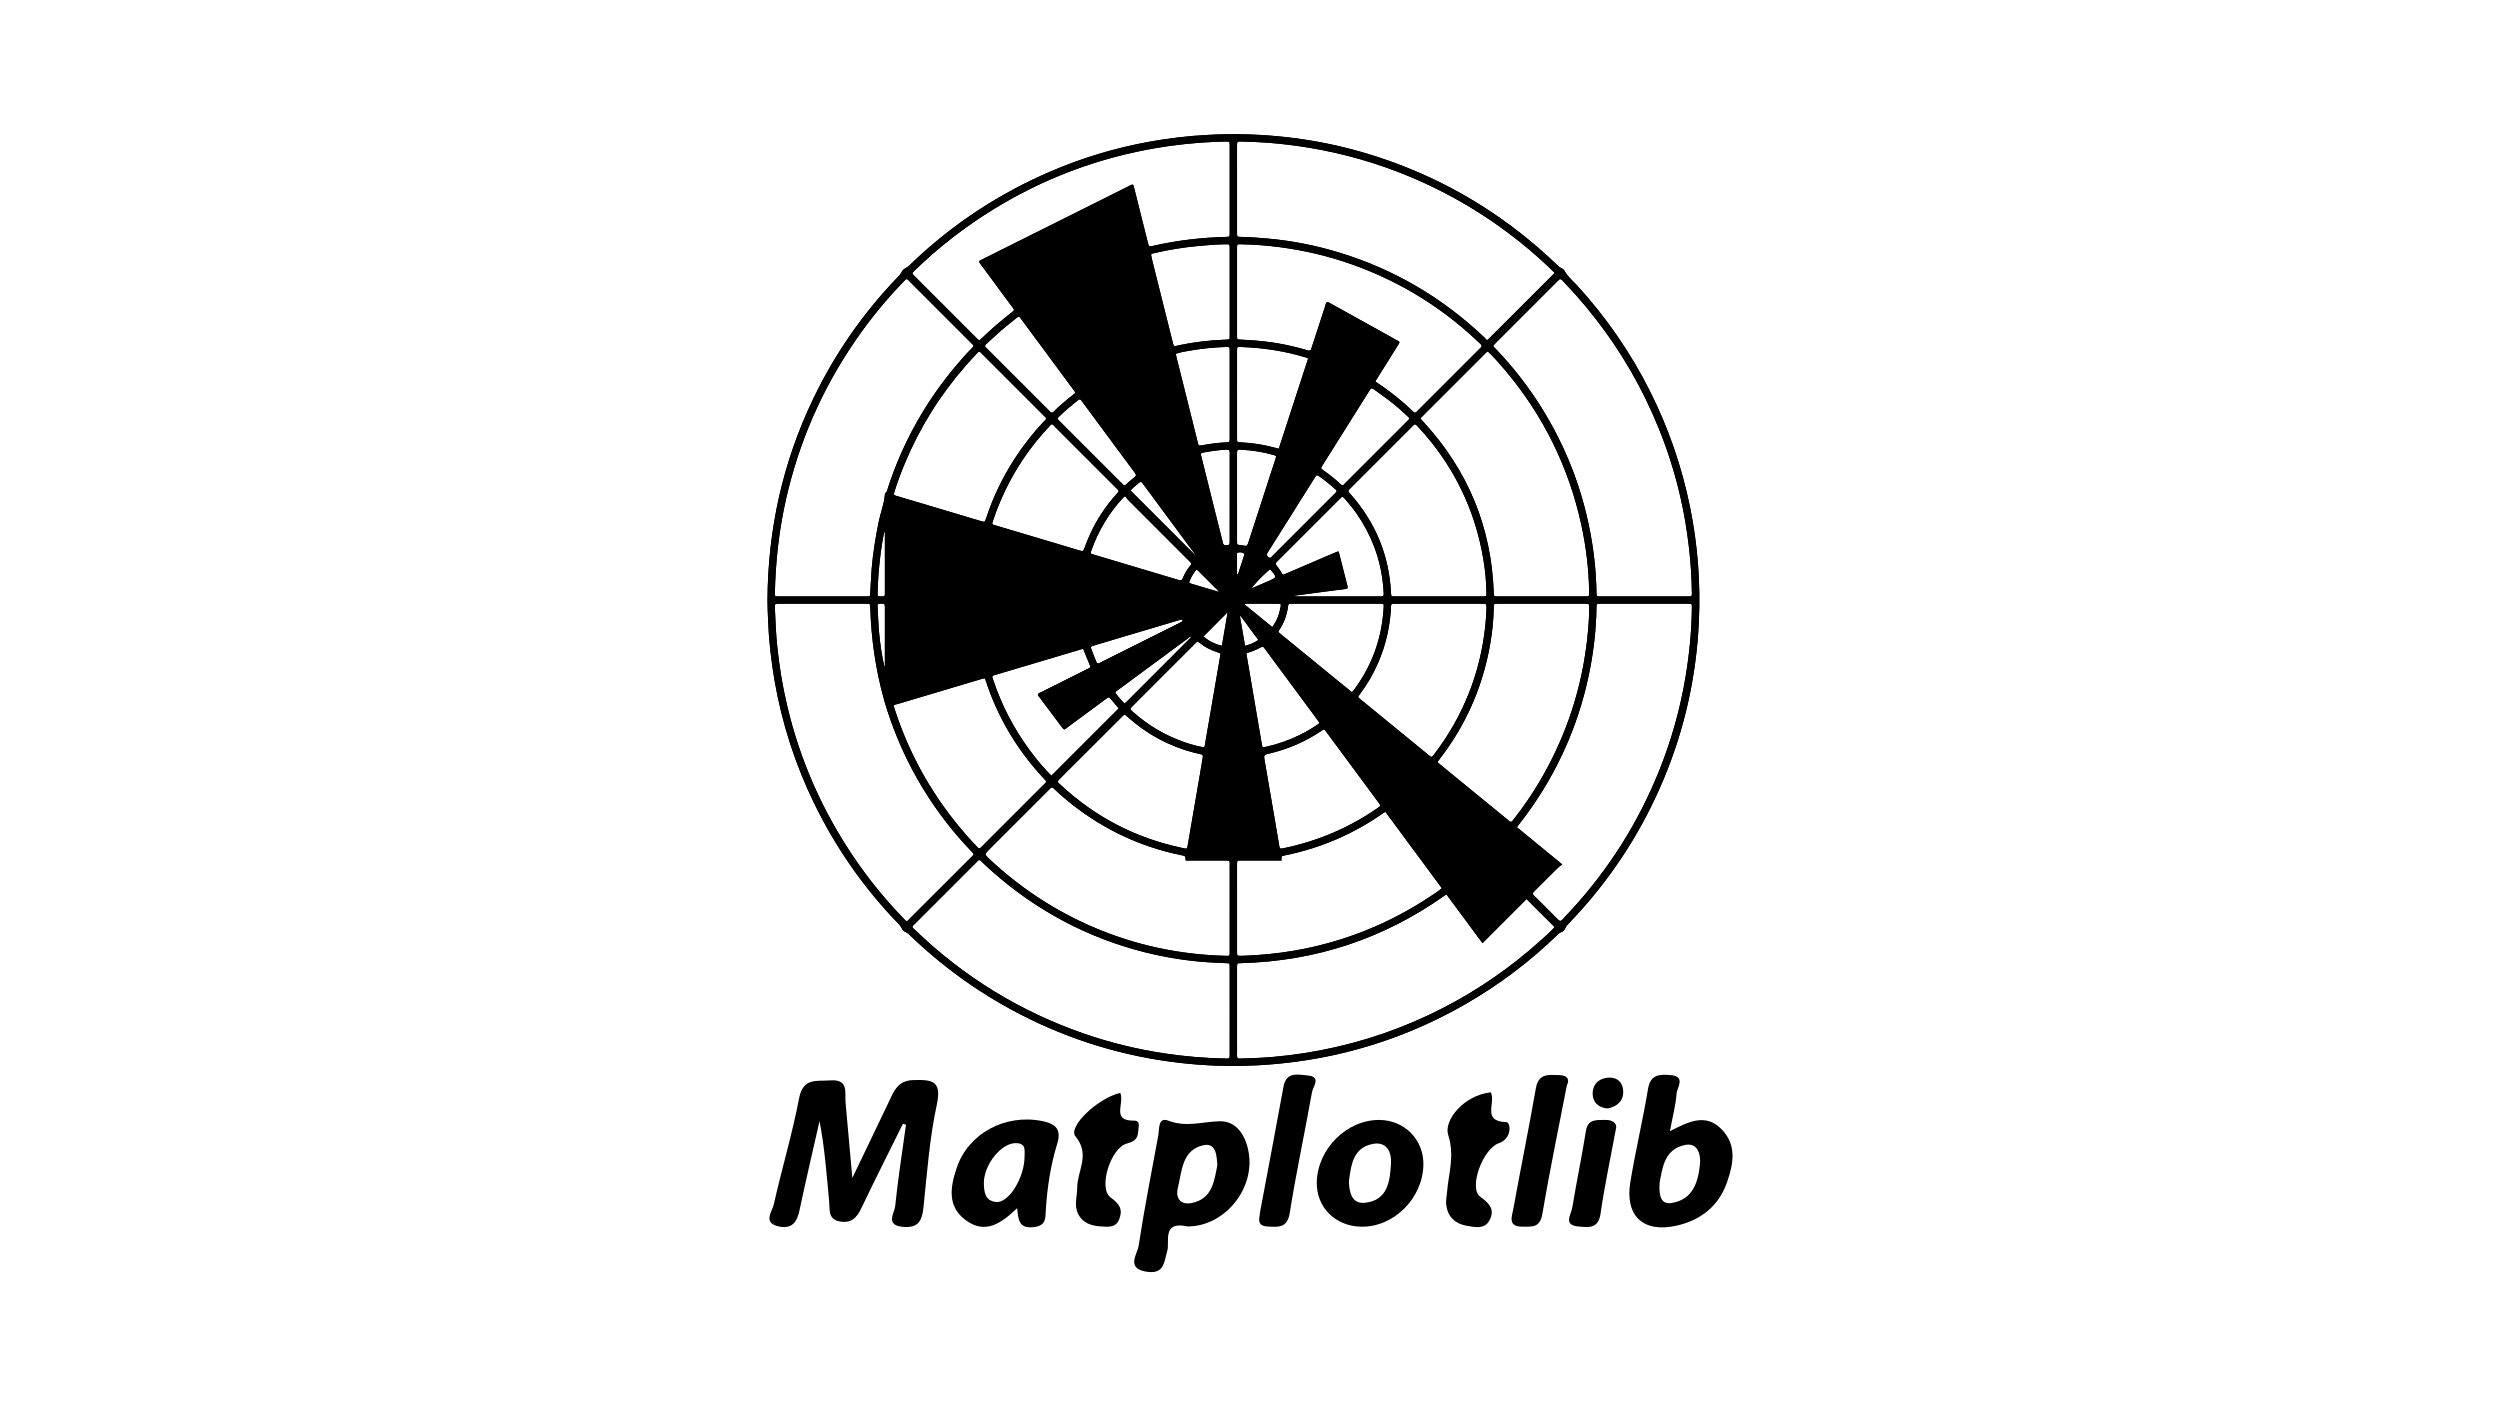 <?xml version="1.0" encoding="utf-8"?>
<!-- Generator: Adobe Illustrator 25.3.1, SVG Export Plug-In . SVG Version: 6.00 Build 0)  -->
<svg version="1.1" id="Layer_1" xmlns="http://www.w3.org/2000/svg" xmlns:xlink="http://www.w3.org/1999/xlink" x="0px" y="0px"
	 viewBox="0 0 1920 1080" style="enable-background:new 0 0 1920 1080;" xml:space="preserve">
<g>
	<path d="M693.45,863.07c-10.71,21.64-21.62,43.18-32.01,64.97c-3.48,7.3-7.7,11.6-16.38,10.07c-9.34-1.64-7.68-9.17-8.24-15.13
		c-1.92-20.62-3.44-41.27-7.42-61.98c-5.17,22.86-10.56,45.67-15.39,68.59c-1.93,9.14-5.99,14.52-15.95,12.32
		c-12.49-2.75-4.98-11.54-3.8-16.83c6.06-27.25,14.22-54.06,19.41-81.45c3.05-16.13,13.33-13.1,23.83-13.89
		c14.62-1.09,11.18,9.33,11.91,17.18c1.67,17.83,3.21,35.68,5.18,57.74c10.93-22.77,20.46-42.48,29.84-62.25
		c3.5-7.39,7.1-12.65,17.19-12.92c14.71-0.39,21.81,0.62,17.79,19.21c-5.57,25.82-7.44,52.47-10.21,78.83
		c-1.08,10.28-4.23,15.77-15.82,14.69c-13.78-1.28-6.44-10.52-5.9-15.79c2.15-20.95,5.45-41.78,8.32-62.66
		C695.03,863.55,694.24,863.31,693.45,863.07z"/>
	<path d="M958.78,883.96c-2.42-12.35-9.37-23.1-21.98-22.84c-13.17,0.26-25.69,4.88-39.47-0.43c-8.12-3.15-6.87,6.43-7.82,11.62
		c-5.14,28.11-10.75,56.18-15.03,84.43c-0.95,6.39-9.93,17.36,5.87,19.91c13.6,2.16,13.52-6.65,16.19-16.28
		c1.86-6.56-4.23-22.89,15.24-18.48C940.04,942.26,964.53,913.07,958.78,883.96z M915.04,923.95c-8.51,1.64-12.39-3.89-10.45-11.62
		c3.15-12.83,3.07-29.06,19.56-32.78c9.46-2.12,10.45,7.3,10.71,15.68C932.48,907.11,931.1,920.84,915.04,923.95z"/>
	<path d="M1322.31,867.42c-12.01-12.48-24.83-6.43-39.82,1.34c2.25-12.05,4.53-20.34,5.1-28.76c0.3-4.79,7.47-13.3-4.71-14.34
		c-8.21-0.69-15.29-0.65-17.19,10.58c-3.97,23.97-9.63,47.59-13.6,71.56c-4.32,26.21,10.06,39.38,35.89,33.42
		c18.57-4.32,32.09-15.07,38.48-33.55C1331.29,893.68,1333.97,879.51,1322.31,867.42z M1305.59,893.89
		c-1.38,14.12-5.53,27.42-21.81,30.01c-8.64,1.38-9.76-6.26-9.2-15.55c2.16-11.1,3.45-26.13,20.08-29.11
		C1303.52,877.7,1306.33,886.16,1305.59,893.89z"/>
	<path d="M800.25,860.94c-28.42-5.61-56.57,9.54-65.47,35.89c-5.1,15.11-7.51,30.14,7.6,40.77c14.86,10.41,26.86,1.6,38.78-9.72
		c0.91,8.55,1.17,15.93,12.7,14.55c9.85-1.12,8.94-7.04,9.33-13.43c1.12-17.19,3.67-34.16,8.77-50.66
		C815.32,867.38,810.83,863.02,800.25,860.94z M786.87,888.11c-0.04,16.54-12.35,36.27-22.07,35.02c-8.38-1.04-9.03-7.69-9.2-14.38
		c-0.04-14.38,13.3-30.83,24.44-30.83C788.12,877.96,786.87,883.27,786.87,888.11z"/>
	<path d="M1059.66,860.12c-25.09-0.39-47.89,22.15-48.37,47.85c-0.35,19.09,13.95,33.55,33.68,34.12
		c25.13,0.73,47.76-21.59,48.19-47.55C1093.52,875.45,1078.88,860.42,1059.66,860.12z M1048.43,923.73
		c-10.02,1.12-12.22-7.51-12.48-16.5c1.73-12.35,3.02-26.17,19-28.8c9.98-1.6,13.86,6.26,13.34,14.98
		C1067.48,907.06,1065.97,921.75,1048.43,923.73z"/>
	<path d="M1144.94,838.87c4.07,8.21-7.16,22.38,11.78,22.89c3.65,0.1,4.77,12.68-5.7,16.28c-12.31,4.24-23.33,34.57-14.19,41.04
		c8.29,5.86,11.15,10.74,6.87,18.5c-3.66,6.63-11.31,4.89-17.52,3.76c-8.49-1.54-14.17-6.72-15.44-15.51
		c-0.5-3.44,0.34-7.07,0.62-10.61c1.16-14.44,6.01-27.33,0.8-43.85C1108.83,860.81,1123.49,841.36,1144.94,838.87z"/>
	<path d="M860.4,839.32c3.33,8.47-7.07,21.55,10.45,21.33c5.42-0.07,3.45,4.91,3.29,8.18c-0.29,5.67-2.79,7.8-8.85,9.47
		c-12.42,3.44-22,34.34-12.38,41.31c7.48,5.42,9.47,9.7,6.56,17.01c-2.71,6.8-9.34,5.52-14.84,5.21
		c-8.49-0.49-15.66-4.36-17.82-12.85c-1.33-5.23,0.48-11.19,0.49-16.82c0.01-13.03,10.34-25.41-1.39-39.53
		C819.96,865.47,843.02,843.32,860.4,839.32z"/>
	<path d="M967.68,931.08c6.23-33.23,12.27-64.81,18.03-96.44c2.16-11.86,11.09-9.36,18.46-8.7c10.94,0.98,4.2,8.57,3.45,12.82
		c-5.51,30.94-12.17,61.69-17.08,92.72c-1.88,11.89-8.86,10.86-16.78,10.5C963.96,941.53,967.78,934.55,967.68,931.08z"/>
	<path d="M1203.37,833.44c-6.66,34.44-13.4,66.62-18.87,99.02c-1.82,10.78-8.31,9.59-15.44,9.61c-11.38,0.03-7.86-7.94-6.83-13.62
		c5.62-30.93,11.92-61.73,17.32-92.69c2.01-11.52,9.76-10.28,17.65-10.11C1204.72,825.81,1205.35,829.78,1203.37,833.44z"/>
	<path d="M1241.01,867.12c-4.5,24.29-8.89,44.5-11.78,64.93c-1.7,12-9.5,10.57-17.12,9.88c-11.79-1.07-5.52-9.11-4.64-14.35
		c3.29-19.66,7.35-39.19,10.5-58.87c1.48-9.28,7.74-8.47,14.23-8.63C1240.45,859.87,1242,864.14,1241.01,867.12z"/>
	<path d="M1234.91,851.29c-6.51-0.29-11.19-4.11-11.68-10.04c-0.68-8.19,4.52-13.42,12.76-13.65c6.53-0.18,10.59,4.19,10.65,10.73
		C1246.71,845.77,1241.94,849.67,1234.91,851.29z"/>
	<g>
		<path d="M1298,389.66c-6.37-31.35-16.71-61.29-31.11-89.81c-14.78-29.29-33.27-56.05-55.39-80.31c-3.37-3.69-7.34-6.87-9.83-11.36
			c-0.54-0.96-1.56-1.92-2.58-2.3c-1.3-0.5-2.16-1.36-3.07-2.25c-4.89-4.72-9.93-9.31-15.09-13.75
			c-36.55-31.5-77.76-54.72-123.66-69.61c-33.36-10.82-67.61-16.42-102.66-17.16c-8.68-0.18-17.35-0.03-26.04,0.43
			c-15.49,0.79-30.85,2.56-46.09,5.34c-25.8,4.72-50.81,12.18-74.95,22.49c-39.58,16.89-75.02,40.11-106.27,69.71
			c-1.93,1.84-3.67,3.91-6.21,5.08c-1,0.46-2,1.46-2.46,2.46c-1.07,2.31-2.89,3.94-4.57,5.69c-26.02,27.33-47.18,58.02-63.51,92.06
			c-23.42,48.81-34.8,100.37-35.09,154.44c-0.01,4.81,0.24,9.62,0.41,14.43c0.55,15.84,2.3,31.56,4.98,47.18
			c5.75,33.39,16.11,65.3,31.03,95.7c15.83,32.25,36.06,61.49,60.67,87.69c2.21,2.35,4.8,4.39,6.22,7.49
			c0.46,0.99,1.48,2.02,2.49,2.39c2.11,0.8,3.43,2.43,4.93,3.86c28.79,27.45,61.22,49.53,97.32,66.26
			c39.48,18.27,80.96,28.79,124.31,31.95c14.64,1.07,29.29,1.17,43.97,0.38c19.84-1.06,39.44-3.65,58.84-7.9
			c35.56-7.8,69.08-20.85,100.64-38.94c25.99-14.91,49.72-32.81,71.22-53.68c0.64-0.63,1.26-1.23,2.22-1.57
			c1.78-0.64,3.16-2.05,3.84-3.81c0.42-1.06,1.12-1.75,1.82-2.51c2.95-3.18,5.96-6.31,8.87-9.55c27.27-30.26,48.75-64.2,64.47-101.8
			c16.18-38.7,25.12-79.03,27.06-120.88C1306.1,447.98,1303.9,418.68,1298,389.66z M1196.77,215.35c1.08-1.4,2.01-1.17,3.12,0.04
			c3.4,3.73,6.94,7.35,10.29,11.11c21.41,24.08,39.3,50.55,53.47,79.5c14.95,30.54,25.33,62.55,30.89,96.11
			c2.01,12.15,3.45,24.37,4.21,36.66c0.34,5.52,0.53,11.03,0.6,16.54c0.04,2.67-0.02,2.71-2.69,2.73c-14.44,0.01-28.88,0-43.32,0
			c-8.1,0-16.2,0.02-24.3,0c-2.84-0.02-2.88-0.05-2.93-2.91c-0.24-15.87-1.95-31.57-4.94-47.16c-6.54-34.15-19.13-65.91-37.57-95.35
			c-10-15.98-21.58-30.73-34.54-44.39c-0.78-0.84-1.82-1.5-2.21-2.85c0.6-0.63,1.21-1.32,1.87-1.97
			c15.68-15.69,31.37-31.37,47.06-47.06C1196.11,216.01,1196.48,215.72,1196.77,215.35z M877.59,371.29
			c3.31,4.54,6.68,9.06,10.02,13.58c10.03,13.56,20.06,27.13,30.09,40.7c0.58,0.8,1.13,1.61,1.32,1.88
			c-16.61-16.62-33.62-33.63-50.77-50.77c1.59-2,4.23-3.77,6.55-5.89C876.04,369.67,876.77,370.16,877.59,371.29z M934.07,453.97
			c-6.15-1.83-12.3-3.62-18.44-5.47c-2.69-0.81-2.7-0.87-1.62-3.26c1.31-2.88,2.93-5.57,5.06-8c5.78,5.76,11.37,11.36,17.06,17.03
			C935.44,454.67,934.76,454.18,934.07,453.97z M912.62,430.19c0.5,0.5,0.96,1.05,1.5,1.49c1.06,0.88,0.86,1.63,0.05,2.62
			c-2.39,2.93-4.39,6.13-5.72,9.64c-0.75,1.99-1.8,1.92-3.47,1.42c-11.32-3.43-22.67-6.79-34.01-10.17
			c-10.44-3.11-20.88-6.21-31.31-9.37c-2.25-0.68-2.3-0.76-1.56-2.87c5.44-15.33,13.55-29.07,24.74-40.95
			c0.16-0.15,0.38-0.25,1.34-0.9c0.72,0.92,1.34,1.96,2.16,2.78C881.75,399.33,897.19,414.76,912.62,430.19z M831.27,308.67
			c10.53,14.2,21.03,28.44,31.55,42.66c2.92,3.96,5.81,7.93,8.8,11.85c0.94,1.24,1.19,2.08-0.2,3.19c-2.21,1.74-4.27,3.64-6.4,5.49
			c-0.44,0.38-0.81,0.84-1.6,0.93c-0.27-0.21-0.67-0.44-1-0.75c-0.69-0.65-1.34-1.32-2-1.98l-45.48-45.49
			c-0.42-0.41-0.84-0.82-1.25-1.25c-1.84-1.9-1.85-1.91,0.06-3.75c4.23-4.06,8.68-7.87,13.28-11.51
			C829.4,306.19,829.44,306.18,831.27,308.67z M857.04,374.62c0.16,0.15,0.33,0.32,0.5,0.49c2,2.07,2.02,2.08,0.14,4.15
			c-8.54,9.36-15.43,19.79-20.64,31.31c-1.45,3.2-2.72,6.49-3.98,9.78c-1.23,3.21-1.18,3.23-4.29,2.31
			c-11.57-3.46-23.13-6.92-34.7-10.37c-9.66-2.88-19.32-5.73-28.98-8.61c-0.57-0.17-1.11-0.43-1.68-0.52
			c-1.45-0.28-1.52-1.03-1.11-2.29c1.81-5.6,3.88-11.07,6.19-16.46c9.18-21.35,21.73-40.47,37.75-57.31
			c0.47-0.5,0.84-1.15,1.64-1.29c1.02,0.36,1.61,1.27,2.34,2C825.84,343.41,841.44,359,857.04,374.62z M840.24,495.73
			c6.61-2,13.23-3.98,19.85-5.94c14.7-4.37,29.41-8.75,44.11-13.12c1.01-0.3,2.02-0.59,3.04-0.81c0.39-0.1,0.63,0.25,0.8,0.56
			c0.2,0.38,0.04,0.72-0.24,0.91c-0.58,0.4-1.2,0.73-1.82,1.04c-20.23,10.13-40.46,20.24-60.69,30.35c-0.63,0.3-1.27,0.59-1.76,0.82
			c-1.06-0.03-1.31-0.73-1.57-1.36c-1.19-2.94-2.41-5.86-3.5-8.82C837.45,496.62,837.51,496.56,840.24,495.73z M857.72,530.58
			c4.15-3.06,8.3-6.13,12.45-9.19c13.96-10.31,27.91-20.63,41.88-30.91c0.8-0.6,1.45-1.53,2.63-1.44c-0.12,0.88-0.87,1.31-1.42,1.85
			c-15.99,16.03-32,32.03-48.01,48.03c-0.41,0.41-0.85,0.78-1.56,1.41c-2.5-2.32-4.53-4.97-6.67-7.54
			C856.1,531.68,856.94,531.16,857.72,530.58z M868.69,543.47c0.57-0.6,1.14-1.18,1.72-1.77c15.59-15.58,31.17-31.15,46.75-46.75
			c0.33-0.33,0.71-0.63,0.99-1c0.99-1.29,1.86-1.27,3.17-0.2c4.03,3.3,8.64,5.57,13.61,7.16c2.53,0.79,2.52,0.84,2.08,3.41
			c-1.57,9.11-3.13,18.23-4.7,27.35c-2.32,13.49-4.65,26.99-6.97,40.49c-0.1,0.57-0.1,1.16-0.7,1.77
			c-5.18-0.86-10.35-2.31-15.41-4.1c-14.55-5.1-27.56-12.84-39.08-23.09c-0.53-0.48-1.03-0.95-1.53-1.45
			C867.99,544.67,868.1,544.06,868.69,543.47z M938.42,495.89c-5.57-1.19-10.2-3.77-14.21-7.02c6.21-6.25,12.27-12.33,18.64-18.74
			C941.37,478.74,939.93,487.12,938.42,495.89z M919.84,339.58c-3.83-15.33-7.64-30.66-11.47-46.01
			c-1.53-6.13-3.09-12.26-4.62-18.39c-0.28-1.12-0.49-2.25-0.76-3.51c4.38-1.41,8.78-2.01,13.14-2.74
			c8.33-1.39,16.73-2.18,25.16-2.44c3.07-0.11,3.11-0.02,3.11,3.01c0.01,22.41,0.01,44.8,0,67.19c0,2.93-0.04,2.91-2.77,3.04
			c-6.09,0.27-12.12,1.09-18.12,2.18C920.58,342.43,920.55,342.44,919.84,339.58z M782.12,243.22c1.28,0.14,1.61,1.14,2.14,1.84
			c4.63,6.21,9.22,12.45,13.83,18.69c8.65,11.69,17.3,23.39,25.95,35.1c0.42,0.57,0.8,1.15,1.25,1.71c0.69,0.85,0.4,1.41-0.38,2.01
			c-5.58,4.32-10.92,8.91-15.99,13.8c-0.94,0.9-1.6,0.65-2.34-0.14c-0.47-0.53-0.99-1-1.49-1.5l-46.32-46.32
			c-0.5-0.49-0.96-1.04-1.5-1.48c-1.07-0.92-0.94-1.68,0.06-2.57c3.84-3.47,7.56-7.05,11.46-10.43c3.82-3.3,7.8-6.41,11.72-9.58
			C781.05,243.92,781.64,243.55,782.12,243.22z M786.5,304.07c5.15,5.15,10.3,10.29,15.43,15.44c0.56,0.57,1.32,1.01,1.46,1.93
			c-0.21,0.99-1.07,1.5-1.69,2.18c-8.68,9.27-16.47,19.25-23.28,29.96c-8.73,13.73-15.71,28.29-20.83,43.72
			c-0.08,0.22-0.16,0.45-0.23,0.67c-1.05,3.08-1.06,3.09-4.07,2.2c-7.74-2.31-15.49-4.63-23.24-6.94
			c-13.24-3.96-26.49-7.92-39.74-11.86c-0.45-0.13-0.91-0.24-1.36-0.37c-2.75-0.88-2.78-0.89-1.93-3.62
			c2.2-7.06,4.77-13.97,7.6-20.8c11.44-27.66,27.03-52.76,46.69-75.33c2.78-3.19,5.66-6.27,8.54-9.36c2.49-2.66,2.19-2.27,4.54,0.08
			C765.1,282.67,775.8,293.37,786.5,304.07z M690.21,540.44c20.86-6.26,41.75-12.46,62.63-18.69c0.23-0.07,0.45-0.17,0.67-0.21
			c3.21-0.73,2.72-1.28,3.83,2.08c8.23,24.8,20.84,47.12,37.78,66.99c2.29,2.68,4.69,5.25,7.04,7.87c0.46,0.52,0.91,1.04,1.24,1.44
			c0.08,0.74-0.25,1.08-0.57,1.4c-0.58,0.6-1.15,1.18-1.74,1.76l-46.29,46.29c-0.33,0.33-0.65,0.68-1,1
			c-1.73,1.63-1.78,1.68-3.55-0.19c-2.98-3.17-5.96-6.33-8.8-9.61c-24.32-27.96-42.37-59.51-53.95-94.74
			C685.8,540.67,686.02,541.69,690.21,540.44z M789.75,574.7c-11.56-15.97-20.51-33.32-26.79-52.02c-0.26-0.79-0.52-1.56-0.78-2.33
			c-0.27-0.85,0.08-1.35,0.86-1.62c0.44-0.16,0.9-0.25,1.35-0.4c22.12-6.58,44.24-13.17,66.36-19.76c0.33-0.09,0.68-0.12,1.14-0.19
			c1.72,4.24,3.42,8.45,5.17,12.67c0.46,1.11,0.16,1.76-0.88,2.22c-0.75,0.34-1.47,0.73-2.2,1.1
			c-11.22,5.62-22.45,11.23-33.66,16.86c-1.12,0.56-2.41,0.89-3.24,1.95c0.01,1.07,0.78,1.71,1.32,2.44
			c5.62,7.52,11.26,15.02,16.89,22.54c2.24,2.97,2.13,2.21,4.32,0.59c9.44-6.96,18.87-13.94,28.31-20.9
			c0.75-0.56,1.56-1.05,2.26-1.67c1.05-0.93,1.78-0.66,2.61,0.34c2.17,2.62,4.41,5.17,6.4,7.49
			c-17.18,17.18-34.34,34.34-51.73,51.73C801.08,589.36,795.19,582.23,789.75,574.7z M813.58,598.5
			c16.13-16.07,32.22-32.19,48.32-48.26c1.77-1.77,1.82-1.74,3.88,0.13c14.81,13.38,31.85,22.63,51.17,27.67
			c1.81,0.46,3.65,0.85,5.48,1.26c1.12,0.24,1.61,0.86,1.23,2.65c-0.64,3.86-1.37,8.36-2.14,12.86
			c-2.99,17.44-5.94,34.89-9.01,52.31c-0.97,5.5-0.08,5.04-5.55,3.86c-35.11-7.55-65.81-23.56-92.15-47.96
			c-0.43-0.4-0.82-0.85-1.29-1.2C811.94,600.67,812.32,599.75,813.58,598.5z M1016.59,454.5c5.57-0.74,11.15-1.46,16.72-2.18
			c1.23-0.14,2.01-0.45,1.62-1.95c-2.21-8.62-4.38-17.26-6.57-25.88c-0.08-0.32-0.36-0.6-0.68-1.08c-2.68,1.13-5.36,2.27-8.03,3.4
			c-10.45,4.49-20.89,8.96-31.34,13.44c-3.14,1.35-3.09,1.61-4.84-1.57c-0.91-1.62-2.07-3.12-3.23-4.61
			c-0.73-0.93-0.68-1.63,0.18-2.39c0.53-0.45,1-0.99,1.5-1.49l46.53-46.52c0.33-0.34,0.7-0.63,0.99-1c1.04-1.34,1.9-1.32,3.05,0.01
			c3.31,3.82,6.55,7.68,9.43,11.82c11.24,16.22,18.09,34.07,20.17,53.74c0.28,2.57,0.48,5.13,0.6,7.69
			c0.07,1.45-0.33,2.26-1.93,2.12c-0.58-0.06-1.17-0.01-1.76-0.01c-20.17,0-40.35,0.01-60.52-0.02c-1.6,0-3.23,0.16-5.28-0.39
			C1001.3,456.56,1008.94,455.52,1016.59,454.5z M1009,368.04c0.44-0.71,0.92-1.37,1.32-2.09c0.59-1.03,1.29-1.2,2.29-0.51
			c4.63,3.22,9.01,6.74,13.18,10.54c0.84,0.77,1.1,1.47,0.11,2.31c-0.36,0.29-0.67,0.65-1,0.98l-47.52,47.53
			c-0.65,0.63-1.22,1.39-1.86,1.62c-2.04-0.13-3.06-2.28-2.1-3.82c5.1-8.16,10.23-16.29,15.35-24.42
			C995.51,389.45,1002.26,378.75,1009,368.04z M1032.56,371.63c-1.04,1.3-1.89,1.28-3.14,0.1c-4.08-3.88-8.52-7.34-13.12-10.59
			c-2.02-1.42-2.03-1.5-0.73-3.58c3.85-6.17,7.73-12.31,11.59-18.45c7.99-12.7,15.97-25.39,23.95-38.1c0.31-0.5,0.69-0.95,0.93-1.49
			c0.77-1.67,1.79-1.47,3.05-0.54c3.88,2.83,7.83,5.57,11.65,8.47c4.95,3.77,9.63,7.85,14.14,12.13c0.58,0.55,1.24,1.06,1.46,1.73
			c-0.21,0.94-0.82,1.33-1.31,1.82c-3.22,3.24-6.46,6.48-9.69,9.7l-37.05,37.05C1033.71,370.47,1033.07,371,1032.56,371.63z
			 M975.23,437.29c0.26,0.18,0.59,0.32,0.8,0.57c4.64,5.33,4.57,5.65-1.71,8.37c-4.3,1.84-8.59,3.69-13.09,5.62
			C962.44,449.47,971.07,440.55,975.23,437.29z M989.32,465.07c0.13-1.06,0.67-1.39,1.62-1.39c0.71,0.01,1.41,0,2.11,0
			c21.94,0,43.88-0.01,65.81,0c4.07,0,4.02-0.63,3.72,4.08c-1.48,23.07-9.13,43.91-23,62.43c-0.21,0.29-0.43,0.56-0.68,0.81
			c-0.17,0.14-0.4,0.23-0.83,0.45c-3.92-3.18-7.92-6.41-11.91-9.68c-13.98-11.42-27.95-22.86-41.93-34.3
			c-0.54-0.46-1.06-0.93-1.63-1.35c-0.84-0.62-0.79-1.27-0.24-2.08C986.25,478.3,988.47,471.93,989.32,465.07z M971.57,498.47
			c5.1,6.85,10.16,13.76,15.25,20.64c8.22,11.12,16.44,22.24,24.67,33.36c0.34,0.46,0.64,0.98,1.04,1.4
			c0.96,1.06,0.69,1.76-0.44,2.51c-4.39,2.94-8.92,5.63-13.65,7.97c-8.34,4.1-17.03,7.2-26.12,9.17c-2.72,0.6-2.82,0.53-3.24-1.98
			c-3.12-18.23-6.21-36.47-9.32-54.71c-0.76-4.5-1.55-9-2.36-13.7c-0.49-1.2,0.35-1.71,1.49-2.02c3.07-0.85,5.95-2.12,8.75-3.61
			C969.9,496.31,969.97,496.31,971.57,498.47z M971.35,584.68c-0.86-4.93-0.93-4.93,3.94-6.07c14.06-3.32,27.11-8.99,39.12-17.03
			c2.8-1.86,2.55-1.71,4.33,0.69c13.38,18.12,26.77,36.23,40.15,54.35c1.59,2.14,1.6,2.21-0.25,3.5
			c-22.29,15.63-46.84,26-73.5,31.44c-0.23,0.04-0.47,0.06-0.7,0.11c-1.77,0.26-1.8-1.07-2-2.22c-1-5.89-1.96-11.78-2.97-17.68
			C976.77,616.07,974.08,600.37,971.35,584.68z M1100.28,580.68c-0.53,0.65-1.13,0.75-1.81,0.21c-0.55-0.44-1.11-0.87-1.66-1.31
			c-17.24-14.11-34.49-28.22-51.73-42.34c-0.71-0.58-1.56-1.06-2.03-2.18c3.24-4.45,6.47-9.04,9.26-13.92
			c8.43-14.76,13.65-30.52,15.39-47.46c0.27-2.56,0.65-5.12,0.57-7.7c-0.07-1.92,0.8-2.48,2.53-2.31c0.58,0.06,1.17,0.01,1.76,0.01
			h64.75c0.7,0,1.42,0.07,2.11-0.01c1.72-0.19,2.18,0.58,2.19,2.24c0,5.16-0.43,10.32-0.98,15.44c-1.9,17.56-6.02,34.59-12.55,51.03
			c-6.66,16.79-15.51,32.32-26.47,46.67C1101.18,579.6,1100.73,580.14,1100.28,580.68z M1138.9,458.04c-11.39,0.02-22.77,0-34.16,0
			c-11.15,0-22.3,0.01-33.45,0c-2.86-0.02-2.85-0.04-3-2.86c-1.48-28.86-11.94-54.01-31.06-75.62c-2.19-2.46-2.21-2.45,0.18-4.84
			c15.6-15.6,31.2-31.22,46.81-46.81c0.33-0.34,0.7-0.64,0.99-1c1.04-1.37,1.91-1.24,3.07,0.02c4.08,4.38,8.02,8.88,11.72,13.58
			c20.64,26.29,33.67,55.93,39.18,88.87c1.43,8.56,2.32,17.2,2.38,25.91C1141.58,457.98,1141.55,458.02,1138.9,458.04z
			 M1088.11,316.07c-0.99,1.26-1.81,0.97-2.84-0.03c-8.62-8.36-18.02-15.74-28.02-22.37c-0.29-0.19-0.57-0.42-1.03-0.74
			c3.65-5.81,7.19-11.46,10.73-17.11c2.3-3.68,4.64-7.33,6.91-11.03c1.28-2.07,1.28-2.18-0.64-3.25
			c-17.63-9.81-35.26-19.6-52.9-29.37c-0.3-0.17-0.66-0.22-1-0.31c-1.24,0.81-1.25,2.22-1.64,3.4c-3.34,10.13-6.62,20.29-9.92,30.42
			c-0.18,0.57-0.43,1.11-0.53,1.68c-0.31,1.83-1.26,2.22-3,1.68c-4.37-1.36-8.81-2.43-13.27-3.46c-12.5-2.83-25.17-4.28-37.97-4.75
			c-2.89-0.09-2.94-0.08-2.94-2.88c-0.01-22.52-0.02-45.04,0-67.58c0-2.77,0.05-2.82,3.02-2.77c9.98,0.16,19.92,0.94,29.8,2.23
			c19,2.5,37.56,6.87,55.62,13.3c32.75,11.67,62.25,28.88,88.42,51.79c3.44,3.01,6.72,6.2,10.12,9.26c1.07,0.98,1.36,1.83,0.12,2.87
			c-0.54,0.44-1,0.99-1.5,1.47c-15.43,15.45-30.87,30.87-46.3,46.3C1088.94,315.25,1088.47,315.62,1088.11,316.07z M959.54,463.68
			c7.25,0,14.5-0.02,21.74,0c2.51,0.01,2.62,0.18,2.18,2.61c-0.98,5.46-2.81,10.56-6.38,15.29c-7.16-5.85-14.15-11.57-21.13-17.28
			c0.08-0.2,0.15-0.42,0.23-0.62H959.54z M966.39,491.48c-3.11,2.29-6.37,3.45-10.17,4.52c-1.34-7.65-2.63-15.11-3.93-22.55
			c0.19-0.09,0.38-0.2,0.56-0.31C957.34,479.23,961.82,485.3,966.39,491.48z M950.05,664.1c0-3.18,0.03-3.21,3.32-3.21
			c9.04-0.01,18.07-0.01,27.11-0.01h3.71c-0.14-3.32-0.15-3.38,2.33-3.88c27.63-5.58,52.97-16.49,76.02-32.69
			c0.37-0.26,0.8-0.44,1.46-0.8c14.44,19.55,28.85,39.05,43.3,58.6c-2.69,2.45-5.5,4.15-8.22,5.96
			c-31.95,21.3-66.82,35.35-104.67,41.95c-12.85,2.24-25.79,3.47-38.8,3.99c-0.82,0.05-1.65,0.05-2.47,0.05
			c-3.06,0-3.09,0-3.09-3.07C950.04,708.69,950.04,686.39,950.05,664.1z M1161.83,630.12c-0.8,1.31-1.67,1.35-2.83,0.36
			c-2.6-2.21-5.26-4.32-7.9-6.48c-14.8-12.12-29.6-24.23-44.4-36.34c-0.55-0.46-1.06-0.94-1.64-1.35c-1.01-0.7-0.93-1.39-0.21-2.32
			c1.74-2.22,3.44-4.45,5.08-6.74c18.28-25.53,29.87-53.83,34.91-84.8c1.39-8.57,2.23-17.2,2.37-25.9c0.05-2.82,0.1-2.87,2.98-2.87
			c22.42-0.01,44.83-0.01,67.25,0c3.02,0,3.02,0.04,3.02,3.12v4.57c-1.49,34.24-8.85,67.11-22.55,98.52
			c-9.24,21.19-20.96,40.92-35.23,59.11C1162.39,629.37,1162.08,629.72,1161.83,630.12z M1218.62,458.05
			c-0.7-0.05-1.41-0.01-2.11-0.01h-65.15c-0.35,0-0.7,0.01-1.06,0c-3.01-0.04-2.99-0.04-3.1-3.1
			c-1.82-50.38-19.95-94.02-54.11-131.05c-0.4-0.44-0.78-0.89-1.21-1.27c-0.87-0.77-1.02-1.51-0.06-2.32
			c0.45-0.38,0.84-0.83,1.25-1.24c15.61-15.62,31.21-31.21,46.82-46.81c0.82-0.82,1.53-1.78,2.75-2.32
			c4.72,4.44,8.97,9.29,13.13,14.2c29.37,34.85,49.01,74.5,58.69,119.05c3.65,16.76,5.69,33.75,5.99,50.93
			c0.01,0.7-0.02,1.4,0.03,2.11C1220.59,457.6,1219.95,458.12,1218.62,458.05z M950.04,111.87c0.03-3.18,0.04-3.26,3.36-3.15
			c6.56,0.21,13.13,0.35,19.68,0.85c10.86,0.85,21.68,2.12,32.45,3.92c26.81,4.45,52.75,11.93,77.82,22.44
			c30.14,12.65,57.97,29.19,83.52,49.57c9.46,7.54,18.49,15.55,27.15,24.06c-17.3,17.27-34.38,34.36-51.7,51.66
			c-0.83-0.16-1.44-1.23-2.25-2c-32.3-30.62-69.64-52.61-112.29-65.48c-17.77-5.37-35.9-8.93-54.41-10.56
			c-6.78-0.61-13.55-1.14-20.36-1.24c-2.94-0.05-2.96-0.07-2.96-3.2c-0.01-19.94-0.01-39.89-0.01-59.83
			C950.04,116.56,950.03,114.22,950.04,111.87z M950.05,269.48c0-2.98,0.04-3.09,2.79-2.99c17.17,0.56,34.03,3.11,50.47,8.18
			c0.32,0.09,0.63,0.26,1.34,0.58c-7.49,23.07-14.99,46.16-22.53,69.33c-6.1-1.57-11.88-3.01-17.8-3.76
			c-3.72-0.47-7.44-0.95-11.18-1.09c-3.06-0.12-3.09-0.11-3.09-3.09c-0.02-12.31-0.01-24.62-0.01-36.92
			C950.04,289.63,950.03,279.56,950.05,269.48z M950.04,348.86c0.01-3.56,0.03-3.68,3.37-3.48c8.32,0.51,16.54,1.69,24.57,4.03
			c2.3,0.65,2.34,0.71,1.55,3.13c-6.98,21.51-14,43-20.94,64.51c-0.58,1.81-1.32,2.58-3.23,2.01c-0.88-0.26-1.83-0.36-2.76-0.44
			c-2.51-0.25-2.55-0.24-2.55-2.92c-0.02-11.26-0.01-22.52-0.01-33.77V348.86z M951,424.31c1.49-0.29,3.04-0.17,4.36,0.76
			c0.47,0.32,0.32,0.87,0.18,1.3c-1.58,4.94-3.19,9.87-4.8,14.81c-0.24-0.08-0.48-0.16-0.72-0.24c0-4.67-0.03-9.33,0.02-14.01
			C950.05,426,949.5,424.61,951,424.31z M944.41,358.38v23.93c0,11.01,0,22.05-0.01,33.06c0,3.31-0.17,3.33-3.26,3.31
			c-1.77-0.01-1.77-1.19-2.05-2.27c-1.76-6.92-3.51-13.85-5.24-20.79c-3.66-14.64-7.3-29.31-10.95-43.96
			c-0.17-0.68-0.29-1.39-0.5-2.05c-0.4-1.23,0.21-1.76,1.28-1.98c6.1-1.15,12.24-2,18.46-2.32c2.02-0.09,2.32,0.86,2.29,2.52
			C944.36,351.35,944.41,354.87,944.41,358.38z M944.41,257.27c-0.01,3.8,0.2,3.47-3.31,3.59c-12.09,0.39-24.06,1.83-35.89,4.34
			c-0.35,0.09-0.68,0.23-1.02,0.3c-2.57,0.5-2.74,0.43-3.39-2.09c-1.22-4.77-2.39-9.54-3.59-14.31
			c-4.17-16.72-8.35-33.42-12.53-50.12c-0.11-0.46-0.19-0.92-0.29-1.38c-0.56-2.53-0.57-2.56,2.02-3.17
			c11.19-2.66,22.52-4.45,33.97-5.52c6.89-0.65,13.78-1.21,20.7-1.31c3.29-0.05,3.32-0.03,3.32,3.16
			c0.01,11.15,0.01,22.3,0.01,33.43V257.27z M702.4,207.81c18.77-18.21,39.33-34.12,61.65-47.74
			c31.58-19.26,65.34-33.24,101.34-41.8c14.84-3.52,29.83-6.1,45.01-7.65c10.28-1.04,20.57-1.74,30.89-1.92
			c3.07-0.04,3.11,0.02,3.11,3.05c0.01,22.41,0.01,44.82,0,67.24c0,2.88-0.04,2.88-2.84,2.95c-18.92,0.49-37.64,2.66-56.1,6.89
			c-3.08,0.72-3.09,0.67-3.89-2.51c-3.48-13.85-6.96-27.72-10.43-41.59c-0.26-1.01-0.35-2.09-1.11-2.93
			c-1.26-0.11-2.2,0.69-3.22,1.2c-37.34,18.64-74.68,37.31-112.02,55.98c-0.63,0.31-1.24,0.65-1.87,0.95
			c-0.94,0.45-1.19,1.07-0.53,1.94c0.49,0.67,0.95,1.35,1.44,2c7.88,10.67,15.76,21.32,23.63,32c1.71,2.31,1.71,2.33-0.47,4.05
			c-8.05,6.28-15.83,12.89-23.15,20.01c-1.75,1.7-1.83,1.7-3.57-0.04c-16.02-16-32.04-32.02-48.04-48.03
			C700.27,209.89,700.29,209.86,702.4,207.81z M595.11,454.91c0.56-24.1,3.22-47.96,8.54-71.48c9.95-44,27.7-84.58,53.21-121.77
			c11.11-16.21,23.49-31.36,37.17-45.47c0.4-0.43,0.83-0.82,1.23-1.26c0.7-0.76,1.38-0.75,2.08,0c0.49,0.5,1,0.99,1.5,1.49
			c15.61,15.59,31.21,31.2,46.81,46.81c0.25,0.25,0.47,0.52,0.75,0.74c1.46,1.09,1.45,2.03,0.1,3.35
			c-4.18,4.12-8.04,8.55-11.83,13.03c-23.74,28-41.33,59.42-52.73,94.32c-0.46,1.39-0.45,3.07-1.98,3.97
			c-0.22,0.13-0.32,0.61-0.34,0.93c-0.52,7.31-3.38,14.1-4.8,21.22c-2.38,11.84-4.34,23.73-5.37,35.78
			c-0.53,6.32-0.69,12.66-1.1,18.98c-0.15,2.42-0.13,2.47-2.62,2.47c-11.39,0.04-22.78,0.02-34.16,0.02c-11.15,0-22.3,0.01-33.45,0
			C595.09,458.02,595.03,458,595.11,454.91z M679.57,456.54c0.01,1-0.43,1.52-1.46,1.48c-0.59-0.01-1.18,0.04-1.76,0.02
			c-2.32-0.06-2.42-0.07-2.35-2.38c0.16-4.92,0.29-9.85,0.69-14.77c0.85-10.39,2.06-20.76,4.07-31.02c0.08-0.44,0.04-0.94,0.82-1.3
			v45.85C679.58,455.12,679.55,455.82,679.57,456.54z M679.58,466.52c0,14.65,0,29.29-0.01,43.93c0,0.81-0.1,1.62-0.14,2.44
			c-2.14-8.82-3.36-17.59-4.22-26.44c-0.64-6.64-0.85-13.32-1.19-19.97c-0.04-0.9-0.45-2.18,0.55-2.56c1.4-0.54,2.99-0.42,4.47,0
			c0.22,0.06,0.42,0.55,0.46,0.85C679.59,465.35,679.58,465.94,679.58,466.52z M699.31,704.86c-3.28,3.26-2.51,3.49-5.81,0.07
			c-13.9-14.37-26.46-29.86-37.67-46.41c-24.22-35.71-41.38-74.54-51.29-116.55c-3.56-15.09-6.07-30.34-7.63-45.75
			c-0.99-9.71-1.38-19.42-1.79-29.16c-0.14-3.37-0.04-3.38,3.45-3.38c11.03-0.01,22.07,0,33.1,0c11.15,0,22.3-0.01,33.45,0
			c3.15,0,3.17,0.02,3.25,2.94c0.71,24.14,4.13,47.86,10.67,71.13c0.82,2.95,1.74,5.83,2.69,8.75
			c11.57,35.35,29.35,67.18,53.51,95.47c3.5,4.09,7.19,8.04,10.88,11.98c2.18,2.34,1.99,2.12,0.01,4.11
			c-7.39,7.37-14.78,14.76-22.16,22.16C715.75,688.43,707.55,696.67,699.31,704.86z M944.41,776.47c0,11.15,0.01,22.29-0.01,33.45
			c0,3.05-0.04,3.09-3.1,3.03c-15.96-0.31-31.84-1.64-47.63-4.04c-20.69-3.16-40.92-8.09-60.69-14.91
			c-49.11-16.95-92.38-43.46-129.84-79.44c-3.21-3.09-3.28-2.29-0.06-5.5c15.42-15.45,30.87-30.88,46.31-46.32
			c0.41-0.42,0.88-0.8,1.23-1.25c1.08-1.43,1.95-1.12,3.1,0.05c4.46,4.5,9.23,8.68,14.09,12.75
			c35.18,29.48,75.18,49.21,120.01,59.07c14.11,3.09,28.37,5.08,42.81,5.83c3.75,0.19,7.49,0.47,11.25,0.53
			c2.45,0.04,2.51,0.09,2.51,2.59C944.42,753.69,944.41,765.07,944.41,776.47z M944.41,668.68c0,20.54,0,41.07-0.01,61.61
			c0,4.14,0.31,3.87-3.79,3.76c-34.96-0.95-68.58-8.12-100.75-21.89c-29.62-12.68-56.13-30.16-79.69-52.14
			c-4.18-3.9-4.18-3.89-0.09-7.98c14.85-14.86,29.71-29.71,44.56-44.55c0.58-0.6,1.22-1.12,1.73-1.76c1.08-1.36,1.92-1.15,3.11,0.02
			c4.39,4.24,9.01,8.23,13.81,12c24.86,19.54,52.72,32.62,83.72,38.98c0.11,0.02,0.23,0.02,0.35,0.06c3.03,0.63,3.03,0.63,3.22,4.09
			h17.85c4.57,0,9.15,0.06,13.73-0.01c1.63-0.04,2.37,0.44,2.27,2.18C944.32,664.92,944.41,666.8,944.41,668.68z M1182.17,723.22
			c-22.59,20.21-47.34,37.27-74.32,51.1c-29.81,15.3-61.16,26.11-94.08,32.38c-15.91,3.04-31.95,5.05-48.14,5.8
			c-4.45,0.19-8.9,0.38-13.36,0.5c-1.66,0.05-2.3-0.5-2.25-2.2c0.09-3.3,0.02-6.57,0.02-9.87v-56.32c0-0.59-0.01-1.18,0-1.76
			c0.04-3.08,0.04-3.06,3.06-3.15c57.16-1.51,109.15-18.63,155.9-51.59c0.47-0.34,0.95-0.67,1.81-1.24
			c9.28,12.54,18.4,24.86,27.74,37.48c11.47-11.48,22.72-22.73,33.83-33.84c7.3,7.3,14.34,14.32,21.54,21.51
			C1190.42,716.01,1186.24,719.57,1182.17,723.22z M1299.36,466.75c-0.2,17.74-1.91,35.33-4.82,52.83
			c-4.08,24.49-10.71,48.27-19.9,71.31c-16.17,40.54-39.08,76.85-68.7,108.9c-1.99,2.15-4.07,4.23-6.01,6.44
			c-1.22,1.39-2.12,1.28-3.4-0.01c-6.08-6.2-12.22-12.35-18.42-18.42c-1.25-1.24-1.13-1.94,0.05-3.11
			c6.1-6.01,12.12-12.11,18.21-18.13c0.91-0.89,2.04-1.57,3.48-2.67c-12.11-9.92-23.43-19.21-34.88-28.58
			c4.14-5.38,8.12-10.59,11.84-16c22.14-32.11,36.97-67.27,44.35-105.58c2.98-15.47,4.69-31.05,4.94-46.8
			c0.05-3.23,0.07-3.25,3.3-3.25h66.89C1299.35,463.68,1299.39,463.72,1299.36,466.75z"/>
		<path d="M1298,389.66c-6.37-31.35-16.71-61.29-31.11-89.81c-14.78-29.29-33.27-56.05-55.39-80.31c-3.37-3.69-7.34-6.87-9.83-11.36
			c-0.54-0.96-1.56-1.92-2.58-2.3c-1.3-0.5-2.16-1.36-3.07-2.25c-4.89-4.72-9.93-9.31-15.09-13.75
			c-36.55-31.5-77.76-54.72-123.66-69.61c-33.36-10.82-67.61-16.42-102.66-17.16c-8.68-0.18-17.35-0.03-26.04,0.43
			c-15.49,0.79-30.85,2.56-46.09,5.34c-25.8,4.72-50.81,12.18-74.95,22.49c-39.58,16.89-75.02,40.11-106.27,69.71
			c-1.93,1.84-3.67,3.91-6.21,5.08c-1,0.46-2,1.46-2.46,2.46c-1.07,2.31-2.89,3.94-4.57,5.69c-26.02,27.33-47.18,58.02-63.51,92.06
			c-23.42,48.81-34.8,100.37-35.09,154.44c-0.01,4.81,0.24,9.62,0.41,14.43c0.55,15.84,2.3,31.56,4.98,47.18
			c5.75,33.39,16.11,65.3,31.03,95.7c15.83,32.25,36.06,61.49,60.67,87.69c2.21,2.35,4.8,4.39,6.22,7.49
			c0.46,0.99,1.48,2.02,2.49,2.39c2.11,0.8,3.43,2.43,4.93,3.86c28.79,27.45,61.22,49.53,97.32,66.26
			c39.48,18.27,80.96,28.79,124.31,31.95c14.64,1.07,29.29,1.17,43.97,0.38c19.84-1.06,39.44-3.65,58.84-7.9
			c35.56-7.8,69.08-20.85,100.64-38.94c25.99-14.91,49.72-32.81,71.22-53.68c0.64-0.63,1.26-1.23,2.22-1.57
			c1.78-0.64,3.16-2.05,3.84-3.81c0.42-1.06,1.12-1.75,1.82-2.51c2.95-3.18,5.96-6.31,8.87-9.55c27.27-30.26,48.75-64.2,64.47-101.8
			c16.18-38.7,25.12-79.03,27.06-120.88C1306.1,447.98,1303.9,418.68,1298,389.66z M1196.77,215.35c1.08-1.4,2.01-1.17,3.12,0.04
			c3.4,3.73,6.94,7.35,10.29,11.11c21.41,24.08,39.3,50.55,53.47,79.5c14.95,30.54,25.33,62.55,30.89,96.11
			c2.01,12.15,3.45,24.37,4.21,36.66c0.34,5.52,0.53,11.03,0.6,16.54c0.04,2.67-0.02,2.71-2.69,2.73c-14.44,0.01-28.88,0-43.32,0
			c-8.1,0-16.2,0.02-24.3,0c-2.84-0.02-2.88-0.05-2.93-2.91c-0.24-15.87-1.95-31.57-4.94-47.16c-6.54-34.15-19.13-65.91-37.57-95.35
			c-10-15.98-21.58-30.73-34.54-44.39c-0.78-0.84-1.82-1.5-2.21-2.85c0.6-0.63,1.21-1.32,1.87-1.97
			c15.68-15.69,31.37-31.37,47.06-47.06C1196.11,216.01,1196.48,215.72,1196.77,215.35z M877.59,371.29
			c3.31,4.54,6.68,9.06,10.02,13.58c10.03,13.56,20.06,27.13,30.09,40.7c0.58,0.8,1.13,1.61,1.32,1.88
			c-16.61-16.62-33.62-33.63-50.77-50.77c1.59-2,4.23-3.77,6.55-5.89C876.04,369.67,876.77,370.16,877.59,371.29z M934.07,453.97
			c-6.15-1.83-12.3-3.62-18.44-5.47c-2.69-0.81-2.7-0.87-1.62-3.26c1.31-2.88,2.93-5.57,5.06-8c5.78,5.76,11.37,11.36,17.06,17.03
			C935.44,454.67,934.76,454.18,934.07,453.97z M912.62,430.19c0.5,0.5,0.96,1.05,1.5,1.49c1.06,0.88,0.86,1.63,0.05,2.62
			c-2.39,2.93-4.39,6.13-5.72,9.64c-0.75,1.99-1.8,1.92-3.47,1.42c-11.32-3.43-22.67-6.79-34.01-10.17
			c-10.44-3.11-20.88-6.21-31.31-9.37c-2.25-0.68-2.3-0.76-1.56-2.87c5.44-15.33,13.55-29.07,24.74-40.95
			c0.16-0.15,0.38-0.25,1.34-0.9c0.72,0.92,1.34,1.96,2.16,2.78C881.75,399.33,897.19,414.76,912.62,430.19z M831.27,308.67
			c10.53,14.2,21.03,28.44,31.55,42.66c2.92,3.96,5.81,7.93,8.8,11.85c0.94,1.24,1.19,2.08-0.2,3.19c-2.21,1.74-4.27,3.64-6.4,5.49
			c-0.44,0.38-0.81,0.84-1.6,0.93c-0.27-0.21-0.67-0.44-1-0.75c-0.69-0.65-1.34-1.32-2-1.98l-45.48-45.49
			c-0.42-0.41-0.84-0.82-1.25-1.25c-1.84-1.9-1.85-1.91,0.06-3.75c4.23-4.06,8.68-7.87,13.28-11.51
			C829.4,306.19,829.44,306.18,831.27,308.67z M857.04,374.62c0.16,0.15,0.33,0.32,0.5,0.49c2,2.07,2.02,2.08,0.14,4.15
			c-8.54,9.36-15.43,19.79-20.64,31.31c-1.45,3.2-2.72,6.49-3.98,9.78c-1.23,3.21-1.18,3.23-4.29,2.31
			c-11.57-3.46-23.13-6.92-34.7-10.37c-9.66-2.88-19.32-5.73-28.98-8.61c-0.57-0.17-1.11-0.43-1.68-0.52
			c-1.45-0.28-1.52-1.03-1.11-2.29c1.81-5.6,3.88-11.07,6.19-16.46c9.18-21.35,21.73-40.47,37.75-57.31
			c0.47-0.5,0.84-1.15,1.64-1.29c1.02,0.36,1.61,1.27,2.34,2C825.84,343.41,841.44,359,857.04,374.62z M840.24,495.73
			c6.61-2,13.23-3.98,19.85-5.94c14.7-4.37,29.41-8.75,44.11-13.12c1.01-0.3,2.02-0.59,3.04-0.81c0.39-0.1,0.63,0.25,0.8,0.56
			c0.2,0.38,0.04,0.72-0.24,0.91c-0.58,0.4-1.2,0.73-1.82,1.04c-20.23,10.13-40.46,20.24-60.69,30.35c-0.63,0.3-1.27,0.59-1.76,0.82
			c-1.06-0.03-1.31-0.73-1.57-1.36c-1.19-2.94-2.41-5.86-3.5-8.82C837.45,496.62,837.51,496.56,840.24,495.73z M857.72,530.58
			c4.15-3.06,8.3-6.13,12.45-9.19c13.96-10.31,27.91-20.63,41.88-30.91c0.8-0.6,1.45-1.53,2.63-1.44c-0.12,0.88-0.87,1.31-1.42,1.85
			c-15.99,16.03-32,32.03-48.01,48.03c-0.41,0.41-0.85,0.78-1.56,1.41c-2.5-2.32-4.53-4.97-6.67-7.54
			C856.1,531.68,856.94,531.16,857.72,530.58z M868.69,543.47c0.57-0.6,1.14-1.18,1.72-1.77c15.59-15.58,31.17-31.15,46.75-46.75
			c0.33-0.33,0.71-0.63,0.99-1c0.99-1.29,1.86-1.27,3.17-0.2c4.03,3.3,8.64,5.57,13.61,7.16c2.53,0.79,2.52,0.84,2.08,3.41
			c-1.57,9.11-3.13,18.23-4.7,27.35c-2.32,13.49-4.65,26.99-6.97,40.49c-0.1,0.57-0.1,1.16-0.7,1.77
			c-5.18-0.86-10.35-2.31-15.41-4.1c-14.55-5.1-27.56-12.84-39.08-23.09c-0.53-0.48-1.03-0.95-1.53-1.45
			C867.99,544.67,868.1,544.06,868.69,543.47z M938.42,495.89c-5.57-1.19-10.2-3.77-14.21-7.02c6.21-6.25,12.27-12.33,18.64-18.74
			C941.37,478.74,939.93,487.12,938.42,495.89z M919.84,339.58c-3.83-15.33-7.64-30.66-11.47-46.01
			c-1.53-6.13-3.09-12.26-4.62-18.39c-0.28-1.12-0.49-2.25-0.76-3.51c4.38-1.41,8.78-2.01,13.14-2.74
			c8.33-1.39,16.73-2.18,25.16-2.44c3.07-0.11,3.11-0.02,3.11,3.01c0.01,22.41,0.01,44.8,0,67.19c0,2.93-0.04,2.91-2.77,3.04
			c-6.09,0.27-12.12,1.09-18.12,2.18C920.58,342.43,920.55,342.44,919.84,339.58z M782.12,243.22c1.28,0.14,1.61,1.14,2.14,1.84
			c4.63,6.21,9.22,12.45,13.83,18.69c8.65,11.69,17.3,23.39,25.95,35.1c0.42,0.57,0.8,1.15,1.25,1.71c0.69,0.85,0.4,1.41-0.38,2.01
			c-5.58,4.32-10.92,8.91-15.99,13.8c-0.94,0.9-1.6,0.65-2.34-0.14c-0.47-0.53-0.99-1-1.49-1.5l-46.32-46.32
			c-0.5-0.49-0.96-1.04-1.5-1.48c-1.07-0.92-0.94-1.68,0.06-2.57c3.84-3.47,7.56-7.05,11.46-10.43c3.82-3.3,7.8-6.41,11.72-9.58
			C781.05,243.92,781.64,243.55,782.12,243.22z M786.5,304.07c5.15,5.15,10.3,10.29,15.43,15.44c0.56,0.57,1.32,1.01,1.46,1.93
			c-0.21,0.99-1.07,1.5-1.69,2.18c-8.68,9.27-16.47,19.25-23.28,29.96c-8.73,13.73-15.71,28.29-20.83,43.72
			c-0.08,0.22-0.16,0.45-0.23,0.67c-1.05,3.08-1.06,3.09-4.07,2.2c-7.74-2.31-15.49-4.63-23.24-6.94
			c-13.24-3.96-26.49-7.92-39.74-11.86c-0.45-0.13-0.91-0.24-1.36-0.37c-2.75-0.88-2.78-0.89-1.93-3.62
			c2.2-7.06,4.77-13.97,7.6-20.8c11.44-27.66,27.03-52.76,46.69-75.33c2.78-3.19,5.66-6.27,8.54-9.36c2.49-2.66,2.19-2.27,4.54,0.08
			C765.1,282.67,775.8,293.37,786.5,304.07z M690.21,540.44c20.86-6.26,41.75-12.46,62.63-18.69c0.23-0.07,0.45-0.17,0.67-0.21
			c3.21-0.73,2.72-1.28,3.83,2.08c8.23,24.8,20.84,47.12,37.78,66.99c2.29,2.68,4.69,5.25,7.04,7.87c0.46,0.52,0.91,1.04,1.24,1.44
			c0.08,0.74-0.25,1.08-0.57,1.4c-0.58,0.6-1.15,1.18-1.74,1.76l-46.29,46.29c-0.33,0.33-0.65,0.68-1,1
			c-1.73,1.63-1.78,1.68-3.55-0.19c-2.98-3.17-5.96-6.33-8.8-9.61c-24.32-27.96-42.37-59.51-53.95-94.74
			C685.8,540.67,686.02,541.69,690.21,540.44z M789.75,574.7c-11.56-15.97-20.51-33.32-26.79-52.02c-0.26-0.79-0.52-1.56-0.78-2.33
			c-0.27-0.85,0.08-1.35,0.86-1.62c0.44-0.16,0.9-0.25,1.35-0.4c22.12-6.58,44.24-13.17,66.36-19.76c0.33-0.09,0.68-0.12,1.14-0.19
			c1.72,4.24,3.42,8.45,5.17,12.67c0.46,1.11,0.16,1.76-0.88,2.22c-0.75,0.34-1.47,0.73-2.2,1.1
			c-11.22,5.62-22.45,11.23-33.66,16.86c-1.12,0.56-2.41,0.89-3.24,1.95c0.01,1.07,0.78,1.71,1.32,2.44
			c5.62,7.52,11.26,15.02,16.89,22.54c2.24,2.97,2.13,2.21,4.32,0.59c9.44-6.96,18.87-13.94,28.31-20.9
			c0.75-0.56,1.56-1.05,2.26-1.67c1.05-0.93,1.78-0.66,2.61,0.34c2.17,2.62,4.41,5.17,6.4,7.49
			c-17.18,17.18-34.34,34.34-51.73,51.73C801.08,589.36,795.19,582.23,789.75,574.7z M813.58,598.5
			c16.13-16.07,32.22-32.19,48.32-48.26c1.77-1.77,1.82-1.74,3.88,0.13c14.81,13.38,31.85,22.63,51.17,27.67
			c1.81,0.46,3.65,0.85,5.48,1.26c1.12,0.24,1.61,0.86,1.23,2.65c-0.64,3.86-1.37,8.36-2.14,12.86
			c-2.99,17.44-5.94,34.89-9.01,52.31c-0.97,5.5-0.08,5.04-5.55,3.86c-35.11-7.55-65.81-23.56-92.15-47.96
			c-0.43-0.4-0.82-0.85-1.29-1.2C811.94,600.67,812.32,599.75,813.58,598.5z M1016.59,454.5c5.57-0.74,11.15-1.46,16.72-2.18
			c1.23-0.14,2.01-0.45,1.62-1.95c-2.21-8.62-4.38-17.26-6.57-25.88c-0.08-0.32-0.36-0.6-0.68-1.08c-2.68,1.13-5.36,2.27-8.03,3.4
			c-10.45,4.49-20.89,8.96-31.34,13.44c-3.14,1.35-3.09,1.61-4.84-1.57c-0.91-1.62-2.07-3.12-3.23-4.61
			c-0.73-0.93-0.68-1.63,0.18-2.39c0.53-0.45,1-0.99,1.5-1.49l46.53-46.52c0.33-0.34,0.7-0.63,0.99-1c1.04-1.34,1.9-1.32,3.05,0.01
			c3.31,3.82,6.55,7.68,9.43,11.82c11.24,16.22,18.09,34.07,20.17,53.74c0.28,2.57,0.48,5.13,0.6,7.69
			c0.07,1.45-0.33,2.26-1.93,2.12c-0.58-0.06-1.17-0.01-1.76-0.01c-20.17,0-40.35,0.01-60.52-0.02c-1.6,0-3.23,0.16-5.28-0.39
			C1001.3,456.56,1008.94,455.52,1016.59,454.5z M1009,368.04c0.44-0.71,0.92-1.37,1.32-2.09c0.59-1.03,1.29-1.2,2.29-0.51
			c4.63,3.22,9.01,6.74,13.18,10.54c0.84,0.77,1.1,1.47,0.11,2.31c-0.36,0.29-0.67,0.65-1,0.98l-47.52,47.53
			c-0.65,0.63-1.22,1.39-1.86,1.62c-2.04-0.13-3.06-2.28-2.1-3.82c5.1-8.16,10.23-16.29,15.35-24.42
			C995.51,389.45,1002.26,378.75,1009,368.04z M1032.56,371.63c-1.04,1.3-1.89,1.28-3.14,0.1c-4.08-3.88-8.52-7.34-13.12-10.59
			c-2.02-1.42-2.03-1.5-0.73-3.58c3.85-6.17,7.73-12.31,11.59-18.45c7.99-12.7,15.97-25.39,23.95-38.1c0.31-0.5,0.69-0.95,0.93-1.49
			c0.77-1.67,1.79-1.47,3.05-0.54c3.88,2.83,7.83,5.57,11.65,8.47c4.95,3.77,9.63,7.85,14.14,12.13c0.58,0.55,1.24,1.06,1.46,1.73
			c-0.21,0.94-0.82,1.33-1.31,1.82c-3.22,3.24-6.46,6.48-9.69,9.7l-37.05,37.05C1033.71,370.47,1033.07,371,1032.56,371.63z
			 M975.23,437.29c0.26,0.18,0.59,0.32,0.8,0.57c4.64,5.33,4.57,5.65-1.71,8.37c-4.3,1.84-8.59,3.69-13.09,5.62
			C962.44,449.47,971.07,440.55,975.23,437.29z M989.32,465.07c0.13-1.06,0.67-1.39,1.62-1.39c0.71,0.01,1.41,0,2.11,0
			c21.94,0,43.88-0.01,65.81,0c4.07,0,4.02-0.63,3.72,4.08c-1.48,23.07-9.13,43.91-23,62.43c-0.21,0.29-0.43,0.56-0.68,0.81
			c-0.17,0.14-0.4,0.23-0.83,0.45c-3.92-3.18-7.92-6.41-11.91-9.68c-13.98-11.42-27.95-22.86-41.93-34.3
			c-0.54-0.46-1.06-0.93-1.63-1.35c-0.84-0.62-0.79-1.27-0.24-2.08C986.25,478.3,988.47,471.93,989.32,465.07z M971.57,498.47
			c5.1,6.85,10.16,13.76,15.25,20.64c8.22,11.12,16.44,22.24,24.67,33.36c0.34,0.46,0.64,0.98,1.04,1.4
			c0.96,1.06,0.69,1.76-0.44,2.51c-4.39,2.94-8.92,5.63-13.65,7.97c-8.34,4.1-17.03,7.2-26.12,9.17c-2.72,0.6-2.82,0.53-3.24-1.98
			c-3.12-18.23-6.21-36.47-9.32-54.71c-0.76-4.5-1.55-9-2.36-13.7c-0.49-1.2,0.35-1.71,1.49-2.02c3.07-0.85,5.95-2.12,8.75-3.61
			C969.9,496.31,969.97,496.31,971.57,498.47z M971.35,584.68c-0.86-4.93-0.93-4.93,3.94-6.07c14.06-3.32,27.11-8.99,39.12-17.03
			c2.8-1.86,2.55-1.71,4.33,0.69c13.38,18.12,26.77,36.23,40.15,54.35c1.59,2.14,1.6,2.21-0.25,3.5
			c-22.29,15.63-46.84,26-73.5,31.44c-0.23,0.04-0.47,0.06-0.7,0.11c-1.77,0.26-1.8-1.07-2-2.22c-1-5.89-1.96-11.78-2.97-17.68
			C976.77,616.07,974.08,600.37,971.35,584.68z M1100.28,580.68c-0.53,0.65-1.13,0.75-1.81,0.21c-0.55-0.44-1.11-0.87-1.66-1.31
			c-17.24-14.11-34.49-28.22-51.73-42.34c-0.71-0.58-1.56-1.06-2.03-2.18c3.24-4.45,6.47-9.04,9.26-13.92
			c8.43-14.76,13.65-30.52,15.39-47.46c0.27-2.56,0.65-5.12,0.57-7.7c-0.07-1.92,0.8-2.48,2.53-2.31c0.58,0.06,1.17,0.01,1.76,0.01
			h64.75c0.7,0,1.42,0.07,2.11-0.01c1.72-0.19,2.18,0.58,2.19,2.24c0,5.16-0.43,10.32-0.98,15.44c-1.9,17.56-6.02,34.59-12.55,51.03
			c-6.66,16.79-15.51,32.32-26.47,46.67C1101.18,579.6,1100.73,580.14,1100.28,580.68z M1138.9,458.04c-11.39,0.02-22.77,0-34.16,0
			c-11.15,0-22.3,0.01-33.45,0c-2.86-0.02-2.85-0.04-3-2.86c-1.48-28.86-11.94-54.01-31.06-75.62c-2.19-2.46-2.21-2.45,0.18-4.84
			c15.6-15.6,31.2-31.22,46.81-46.81c0.33-0.34,0.7-0.64,0.99-1c1.04-1.37,1.91-1.24,3.07,0.02c4.08,4.38,8.02,8.88,11.72,13.58
			c20.64,26.29,33.67,55.93,39.18,88.87c1.43,8.56,2.32,17.2,2.38,25.91C1141.58,457.98,1141.55,458.02,1138.9,458.04z
			 M1088.11,316.07c-0.99,1.26-1.81,0.97-2.84-0.03c-8.62-8.36-18.02-15.74-28.02-22.37c-0.29-0.19-0.57-0.42-1.03-0.74
			c3.65-5.81,7.19-11.46,10.73-17.11c2.3-3.68,4.64-7.33,6.91-11.03c1.28-2.07,1.28-2.18-0.64-3.25
			c-17.63-9.81-35.26-19.6-52.9-29.37c-0.3-0.17-0.66-0.22-1-0.31c-1.24,0.81-1.25,2.22-1.64,3.4c-3.34,10.13-6.62,20.29-9.92,30.42
			c-0.18,0.57-0.43,1.11-0.53,1.68c-0.31,1.83-1.26,2.22-3,1.68c-4.37-1.36-8.81-2.43-13.27-3.46c-12.5-2.83-25.17-4.28-37.97-4.75
			c-2.89-0.09-2.94-0.08-2.94-2.88c-0.01-22.52-0.02-45.04,0-67.58c0-2.77,0.05-2.82,3.02-2.77c9.98,0.16,19.92,0.94,29.8,2.23
			c19,2.5,37.56,6.87,55.62,13.3c32.75,11.67,62.25,28.88,88.42,51.79c3.44,3.01,6.72,6.2,10.12,9.26c1.07,0.98,1.36,1.83,0.12,2.87
			c-0.54,0.44-1,0.99-1.5,1.47c-15.43,15.45-30.87,30.87-46.3,46.3C1088.94,315.25,1088.47,315.62,1088.11,316.07z M959.54,463.68
			c7.25,0,14.5-0.02,21.74,0c2.51,0.01,2.62,0.18,2.18,2.61c-0.98,5.46-2.81,10.56-6.38,15.29c-7.16-5.85-14.15-11.57-21.13-17.28
			c0.08-0.2,0.15-0.42,0.23-0.62H959.54z M966.39,491.48c-3.11,2.29-6.37,3.45-10.17,4.52c-1.34-7.65-2.63-15.11-3.93-22.55
			c0.19-0.09,0.38-0.2,0.56-0.31C957.34,479.23,961.82,485.3,966.39,491.48z M950.05,664.1c0-3.18,0.03-3.21,3.32-3.21
			c9.04-0.01,18.07-0.01,27.11-0.01h3.71c-0.14-3.32-0.15-3.38,2.33-3.88c27.63-5.58,52.97-16.49,76.02-32.69
			c0.37-0.26,0.8-0.44,1.46-0.8c14.44,19.55,28.85,39.05,43.3,58.6c-2.69,2.45-5.5,4.15-8.22,5.96
			c-31.95,21.3-66.82,35.35-104.67,41.95c-12.85,2.24-25.79,3.47-38.8,3.99c-0.82,0.05-1.65,0.05-2.47,0.05
			c-3.06,0-3.09,0-3.09-3.07C950.04,708.69,950.04,686.39,950.05,664.1z M1161.83,630.12c-0.8,1.31-1.67,1.35-2.83,0.36
			c-2.6-2.21-5.26-4.32-7.9-6.48c-14.8-12.12-29.6-24.23-44.4-36.34c-0.55-0.46-1.06-0.94-1.64-1.35c-1.01-0.7-0.93-1.39-0.21-2.32
			c1.74-2.22,3.44-4.45,5.08-6.74c18.28-25.53,29.87-53.83,34.91-84.8c1.39-8.57,2.23-17.2,2.37-25.9c0.05-2.82,0.1-2.87,2.98-2.87
			c22.42-0.01,44.83-0.01,67.25,0c3.02,0,3.02,0.04,3.02,3.12v4.57c-1.49,34.24-8.85,67.11-22.55,98.52
			c-9.24,21.19-20.96,40.92-35.23,59.11C1162.39,629.37,1162.08,629.72,1161.83,630.12z M1218.62,458.05
			c-0.7-0.05-1.41-0.01-2.11-0.01h-65.15c-0.35,0-0.7,0.01-1.06,0c-3.01-0.04-2.99-0.04-3.1-3.1
			c-1.82-50.38-19.95-94.02-54.11-131.05c-0.4-0.44-0.78-0.89-1.21-1.27c-0.87-0.77-1.02-1.51-0.06-2.32
			c0.45-0.38,0.84-0.83,1.25-1.24c15.61-15.62,31.21-31.21,46.82-46.81c0.82-0.82,1.53-1.78,2.75-2.32
			c4.72,4.44,8.97,9.29,13.13,14.2c29.37,34.85,49.01,74.5,58.69,119.05c3.65,16.76,5.69,33.75,5.99,50.93
			c0.01,0.7-0.02,1.4,0.03,2.11C1220.59,457.6,1219.95,458.12,1218.62,458.05z M950.04,111.87c0.03-3.18,0.04-3.26,3.36-3.15
			c6.56,0.21,13.13,0.35,19.68,0.85c10.86,0.85,21.68,2.12,32.45,3.92c26.81,4.45,52.75,11.93,77.82,22.44
			c30.14,12.65,57.97,29.19,83.52,49.57c9.46,7.54,18.49,15.55,27.15,24.06c-17.3,17.27-34.38,34.36-51.7,51.66
			c-0.83-0.16-1.44-1.23-2.25-2c-32.3-30.62-69.64-52.61-112.29-65.48c-17.77-5.37-35.9-8.93-54.41-10.56
			c-6.78-0.61-13.55-1.14-20.36-1.24c-2.94-0.05-2.96-0.07-2.96-3.2c-0.01-19.94-0.01-39.89-0.01-59.83
			C950.04,116.56,950.03,114.22,950.04,111.87z M950.05,269.48c0-2.98,0.04-3.09,2.79-2.99c17.17,0.56,34.03,3.11,50.47,8.18
			c0.32,0.09,0.63,0.26,1.34,0.58c-7.49,23.07-14.99,46.16-22.53,69.33c-6.1-1.57-11.88-3.01-17.8-3.76
			c-3.72-0.47-7.44-0.95-11.18-1.09c-3.06-0.12-3.09-0.11-3.09-3.09c-0.02-12.31-0.01-24.62-0.01-36.92
			C950.04,289.63,950.03,279.56,950.05,269.48z M950.04,348.86c0.01-3.56,0.03-3.68,3.37-3.48c8.32,0.51,16.54,1.69,24.57,4.03
			c2.3,0.65,2.34,0.71,1.55,3.13c-6.98,21.51-14,43-20.94,64.51c-0.58,1.81-1.32,2.58-3.23,2.01c-0.88-0.26-1.83-0.36-2.76-0.44
			c-2.51-0.25-2.55-0.24-2.55-2.92c-0.02-11.26-0.01-22.52-0.01-33.77V348.86z M951,424.31c1.49-0.29,3.04-0.17,4.36,0.76
			c0.47,0.32,0.32,0.87,0.18,1.3c-1.58,4.94-3.19,9.87-4.8,14.81c-0.24-0.08-0.48-0.16-0.72-0.24c0-4.67-0.03-9.33,0.02-14.01
			C950.05,426,949.5,424.61,951,424.31z M944.41,358.38v23.93c0,11.01,0,22.05-0.01,33.06c0,3.31-0.17,3.33-3.26,3.31
			c-1.77-0.01-1.77-1.19-2.05-2.27c-1.76-6.92-3.51-13.85-5.24-20.79c-3.66-14.64-7.3-29.31-10.95-43.96
			c-0.17-0.68-0.29-1.39-0.5-2.05c-0.4-1.23,0.21-1.76,1.28-1.98c6.1-1.15,12.24-2,18.46-2.32c2.02-0.09,2.32,0.86,2.29,2.52
			C944.36,351.35,944.41,354.87,944.41,358.38z M944.41,257.27c-0.01,3.8,0.2,3.47-3.31,3.59c-12.09,0.39-24.06,1.83-35.89,4.34
			c-0.35,0.09-0.68,0.23-1.02,0.3c-2.57,0.5-2.74,0.43-3.39-2.09c-1.22-4.77-2.39-9.54-3.59-14.31
			c-4.17-16.72-8.35-33.42-12.53-50.12c-0.11-0.46-0.19-0.92-0.29-1.38c-0.56-2.53-0.57-2.56,2.02-3.17
			c11.19-2.66,22.52-4.45,33.97-5.52c6.89-0.65,13.78-1.21,20.7-1.31c3.29-0.05,3.32-0.03,3.32,3.16
			c0.01,11.15,0.01,22.3,0.01,33.43V257.27z M702.4,207.81c18.77-18.21,39.33-34.12,61.65-47.74
			c31.58-19.26,65.34-33.24,101.34-41.8c14.84-3.52,29.83-6.1,45.01-7.65c10.28-1.04,20.57-1.74,30.89-1.92
			c3.07-0.04,3.11,0.02,3.11,3.05c0.01,22.41,0.01,44.82,0,67.24c0,2.88-0.04,2.88-2.84,2.95c-18.92,0.49-37.64,2.66-56.1,6.89
			c-3.08,0.72-3.09,0.67-3.89-2.51c-3.48-13.85-6.96-27.72-10.43-41.59c-0.26-1.01-0.35-2.09-1.11-2.93
			c-1.26-0.11-2.2,0.69-3.22,1.2c-37.34,18.64-74.68,37.31-112.02,55.98c-0.63,0.31-1.24,0.65-1.87,0.95
			c-0.94,0.45-1.19,1.07-0.53,1.94c0.49,0.67,0.95,1.35,1.44,2c7.88,10.67,15.76,21.32,23.63,32c1.71,2.31,1.71,2.33-0.47,4.05
			c-8.05,6.28-15.83,12.89-23.15,20.01c-1.75,1.7-1.83,1.7-3.57-0.04c-16.02-16-32.04-32.02-48.04-48.03
			C700.27,209.89,700.29,209.86,702.4,207.81z M595.11,454.91c0.56-24.1,3.22-47.96,8.54-71.48c9.95-44,27.7-84.58,53.21-121.77
			c11.11-16.21,23.49-31.36,37.17-45.47c0.4-0.43,0.83-0.82,1.23-1.26c0.7-0.76,1.38-0.75,2.08,0c0.49,0.5,1,0.99,1.5,1.49
			c15.61,15.59,31.21,31.2,46.81,46.81c0.25,0.25,0.47,0.52,0.75,0.74c1.46,1.09,1.45,2.03,0.1,3.35
			c-4.18,4.12-8.04,8.55-11.83,13.03c-23.74,28-41.33,59.42-52.73,94.32c-0.46,1.39-0.45,3.07-1.98,3.97
			c-0.22,0.13-0.32,0.61-0.34,0.93c-0.52,7.31-3.38,14.1-4.8,21.22c-2.38,11.84-4.34,23.73-5.37,35.78
			c-0.53,6.32-0.69,12.66-1.1,18.98c-0.15,2.42-0.13,2.47-2.62,2.47c-11.39,0.04-22.78,0.02-34.16,0.02c-11.15,0-22.3,0.01-33.45,0
			C595.09,458.02,595.03,458,595.11,454.91z M679.57,456.54c0.01,1-0.43,1.52-1.46,1.48c-0.59-0.01-1.18,0.04-1.76,0.02
			c-2.32-0.06-2.42-0.07-2.35-2.38c0.16-4.92,0.29-9.85,0.69-14.77c0.85-10.39,2.06-20.76,4.07-31.02c0.08-0.44,0.04-0.94,0.82-1.3
			v45.85C679.58,455.12,679.55,455.82,679.57,456.54z M679.58,466.52c0,14.65,0,29.29-0.01,43.93c0,0.81-0.1,1.62-0.14,2.44
			c-2.14-8.82-3.36-17.59-4.22-26.44c-0.64-6.64-0.85-13.32-1.19-19.97c-0.04-0.9-0.45-2.18,0.55-2.56c1.4-0.54,2.99-0.42,4.47,0
			c0.22,0.06,0.42,0.55,0.46,0.85C679.59,465.35,679.58,465.94,679.58,466.52z M699.31,704.86c-3.28,3.26-2.51,3.49-5.81,0.07
			c-13.9-14.37-26.46-29.86-37.67-46.41c-24.22-35.71-41.38-74.54-51.29-116.55c-3.56-15.09-6.07-30.34-7.63-45.75
			c-0.99-9.71-1.38-19.42-1.79-29.16c-0.14-3.37-0.04-3.38,3.45-3.38c11.03-0.01,22.07,0,33.1,0c11.15,0,22.3-0.01,33.45,0
			c3.15,0,3.17,0.02,3.25,2.94c0.71,24.14,4.13,47.86,10.67,71.13c0.82,2.95,1.74,5.83,2.69,8.75
			c11.57,35.35,29.35,67.18,53.51,95.47c3.5,4.09,7.19,8.04,10.88,11.98c2.18,2.34,1.99,2.12,0.01,4.11
			c-7.39,7.37-14.78,14.76-22.16,22.16C715.75,688.43,707.55,696.67,699.31,704.86z M944.41,776.47c0,11.15,0.01,22.29-0.01,33.45
			c0,3.05-0.04,3.09-3.1,3.03c-15.96-0.31-31.84-1.64-47.63-4.04c-20.69-3.16-40.92-8.09-60.69-14.91
			c-49.11-16.95-92.38-43.46-129.84-79.44c-3.21-3.09-3.28-2.29-0.06-5.5c15.42-15.45,30.87-30.88,46.31-46.32
			c0.41-0.42,0.88-0.8,1.23-1.25c1.08-1.43,1.95-1.12,3.1,0.05c4.46,4.5,9.23,8.68,14.09,12.75
			c35.18,29.48,75.18,49.21,120.01,59.07c14.11,3.09,28.37,5.08,42.81,5.83c3.75,0.19,7.49,0.47,11.25,0.53
			c2.45,0.04,2.51,0.09,2.51,2.59C944.42,753.69,944.41,765.07,944.41,776.47z M944.41,668.68c0,20.54,0,41.07-0.01,61.61
			c0,4.14,0.31,3.87-3.79,3.76c-34.96-0.95-68.58-8.12-100.75-21.89c-29.62-12.68-56.13-30.16-79.69-52.14
			c-4.18-3.9-4.18-3.89-0.09-7.98c14.85-14.86,29.71-29.71,44.56-44.55c0.58-0.6,1.22-1.12,1.73-1.76c1.08-1.36,1.92-1.15,3.11,0.02
			c4.39,4.24,9.01,8.23,13.81,12c24.86,19.54,52.72,32.62,83.72,38.98c0.11,0.02,0.23,0.02,0.35,0.06c3.03,0.63,3.03,0.63,3.22,4.09
			h17.85c4.57,0,9.15,0.06,13.73-0.01c1.63-0.04,2.37,0.44,2.27,2.18C944.32,664.92,944.41,666.8,944.41,668.68z M1182.17,723.22
			c-22.59,20.21-47.34,37.27-74.32,51.1c-29.81,15.3-61.16,26.11-94.08,32.38c-15.91,3.04-31.95,5.05-48.14,5.8
			c-4.45,0.19-8.9,0.38-13.36,0.5c-1.66,0.05-2.3-0.5-2.25-2.2c0.09-3.3,0.02-6.57,0.02-9.87v-56.32c0-0.59-0.01-1.18,0-1.76
			c0.04-3.08,0.04-3.06,3.06-3.15c57.16-1.51,109.15-18.63,155.9-51.59c0.47-0.34,0.95-0.67,1.81-1.24
			c9.28,12.54,18.4,24.86,27.74,37.48c11.47-11.48,22.72-22.73,33.83-33.84c7.3,7.3,14.34,14.32,21.54,21.51
			C1190.42,716.01,1186.24,719.57,1182.17,723.22z M1299.36,466.75c-0.2,17.74-1.91,35.33-4.82,52.83
			c-4.08,24.49-10.71,48.27-19.9,71.31c-16.17,40.54-39.08,76.85-68.7,108.9c-1.99,2.15-4.07,4.23-6.01,6.44
			c-1.22,1.39-2.12,1.28-3.4-0.01c-6.08-6.2-12.22-12.35-18.42-18.42c-1.25-1.24-1.13-1.94,0.05-3.11
			c6.1-6.01,12.12-12.11,18.21-18.13c0.91-0.89,2.04-1.57,3.48-2.67c-12.11-9.92-23.43-19.21-34.88-28.58
			c4.14-5.38,8.12-10.59,11.84-16c22.14-32.11,36.97-67.27,44.35-105.58c2.98-15.47,4.69-31.05,4.94-46.8
			c0.05-3.23,0.07-3.25,3.3-3.25h66.89C1299.35,463.68,1299.39,463.72,1299.36,466.75z"/>
		<path d="M878.09,196.69c2.23,6.9,3.68,14.01,5.47,21.02c4,15.63,7.82,31.31,11.7,46.97c0.25,1.02,0.38,2.06,0.56,3.1
			c-0.84,1.15-2.18,1.29-3.4,1.63c-20.94,5.9-40.29,15.16-58.25,27.38c-1.01,0.69-1.86,1.9-3.38,1.42
			c-3.47-3.81-6.27-8.13-9.33-12.25c-11.17-15-22.25-30.06-33.34-45.12c-0.41-0.55-0.68-1.21-1.01-1.82
			c2.32-3.25,5.91-4.94,9.09-7.02c23.73-15.52,49.14-27.42,76.51-35.01C874.43,196.53,876.22,195.42,878.09,196.69z"/>
		<path d="M783.81,234.72c-5.28-6.42-9.94-13.31-14.97-19.92c-2.13-2.8-4.16-5.67-6.25-8.49c-2.57-3.47-2.58-3.47,1.14-5.33
			c22.11-11.06,44.23-22.11,66.35-33.16c11.01-5.5,22.01-11.01,33.02-16.5c1.03-0.51,1.99-1.26,3.5-1.33
			c1.26,5.03,2.52,10.1,3.79,15.16c1.99,7.94,4,15.88,5.98,23.83c0.17,0.67,0.22,1.38,0.32,2.07c-0.89,1.29-2.33,1.48-3.67,1.85
			c-29.75,8.22-57.33,21.11-82.8,38.53C788.24,232.77,786.53,234.77,783.81,234.72z"/>
		<path d="M897.1,272.81c2.03,5.98,3.24,12.18,4.8,18.29c4.21,16.53,8.28,33.11,12.38,49.67c0.25,1.02,0.39,2.06,0.58,3.09
			c-0.4,1.19-1.48,1.4-2.48,1.72c-11.23,3.57-21.88,8.33-31.65,14.98c-0.96,0.65-1.94,1.38-3.24,0.95
			c-4.16-5.5-8.37-10.97-12.48-16.51c-9.76-13.16-19.47-26.36-29.19-39.56c-0.55-0.75-0.99-1.58-1.49-2.37
			c-0.25-1.78,1.15-2.45,2.27-3.22c17.58-12.02,36.64-20.92,57.06-26.93C894.79,272.59,895.94,272.18,897.1,272.81z"/>
		<path d="M754.85,515.07c-6.4,2.56-13.12,4.11-19.69,6.13c-14.96,4.59-29.99,8.98-45,13.41c-1.43,0.42-2.83,1.2-4.42,0.87
			c-0.46-1.01-0.26-2.08-0.26-3.12c-0.01-21.82-0.01-43.63-0.01-65.45c0-3.83,0.32-4.3,4.15-4.32c17.83-0.1,35.66-0.09,53.48-0.01
			c4.03,0.02,4.58,0.63,5.17,4.6c0.89,6.04,0.69,12.17,1.58,18.21c1.21,8.24,2.48,16.47,4.65,24.53
			C754.95,511.58,755.62,513.29,754.85,515.07z"/>
		<path d="M685.78,386.26c2.98,0.12,5.66,1.4,8.45,2.22c19.78,5.8,39.52,11.72,59.27,17.61c0.44,0.13,0.84,0.4,1.26,0.61
			c0.78,1.63,0.2,3.24-0.2,4.8c-3.18,12.65-5.23,25.45-5.77,38.5c-0.38,9.12-0.56,9.11-9.61,9.11c-15.35,0-30.7,0-46.05,0
			c-1.29,0-2.58-0.03-3.87-0.03c-2.68-0.01-3.93-0.94-3.87-3.99c0.19-10.07,0.07-20.15,0.07-30.23c0-11.72-0.01-23.44,0.01-35.15
			C685.49,388.57,685.21,387.37,685.78,386.26z"/>
		<path d="M829.59,492.99c-14.36,4.3-28.73,8.62-43.09,12.91c-7.3,2.18-14.6,4.33-21.91,6.48c-0.89,0.26-1.81,0.44-2.72,0.65
			c-0.15,0.18-0.34,0.27-0.57,0.29c-0.5,0.09-1.01,0.19-1.51,0.28c-1.2-0.97-1.38-2.41-1.72-3.76c-3.11-12.42-5.39-24.97-5.74-37.82
			c-0.05-1.76-0.44-3.49-0.53-5.25c-0.13-2.53,0.91-4.03,3.59-4.15c0.94-0.04,1.87-0.07,2.81-0.07c20.75,0,41.5-0.01,62.26,0
			c5.92,0,6.89,0.73,7.17,6.49c0.32,6.6,1.48,13.03,2.87,19.45c0.3,1.37,0.7,2.76-0.22,4.07l-0.02-0.01
			C830.04,492.73,829.82,492.86,829.59,492.99z"/>
		<path d="M761.22,408.63c5.95,1.31,11.7,3.32,17.54,5.03c16.62,4.88,33.22,9.86,49.82,14.82c0.56,0.17,1.08,0.45,1.61,0.68
			c0.99,1.44,0.44,2.97,0.13,4.42c-1.33,6.08-2.39,12.2-2.67,18.44c-0.06,1.41-0.41,2.78-0.7,4.16c-0.36,1.73-1.43,2.61-3.16,2.78
			c-1.17,0.12-2.34,0.12-3.52,0.13c-20.65,0-41.3,0-61.95,0c-0.94,0-1.88-0.03-2.81-0.06c-2.61-0.09-3.87-1.43-3.71-4.04
			c0.88-14.66,2.34-29.23,6.4-43.42C758.6,410.15,758.77,408.12,761.22,408.63z"/>
		<path d="M761.22,408.63c-1.62,0.13-1.65,1.57-1.92,2.59c-2,7.66-3.53,15.41-4.53,23.27c-0.71,5.55-1.5,11.08-1.37,16.7
			c0.04,1.64-0.84,3.15-0.68,4.84c0.11,1.26,0.51,2,1.87,1.96c0.7-0.02,1.41,0.01,2.11,0.01c21.79,0,43.58,0,65.36,0
			c0.82,0,1.64,0,2.46-0.04c0.8-0.03,1.3-0.43,1.42-1.26c0.24-1.61,0.68-3.22,0.7-4.83c0.1-7.75,1.92-15.21,3.56-22.71
			c2.28,0.26,4.42,0.98,6.48,1.95c-1.54,7.22-3.26,14.39-3.44,21.84c-0.09,3.74-0.08,3.93,3.78,3.97
			c5.51,0.06,11.02,0.02,16.53,0.02c14.3,0,28.61-0.13,42.9,0.08c4.41,0.07,8.11-0.12,9.13-5.37c2.45,0.37,4.79,1.14,7.07,2.07
			c-0.79,2.31-0.26,3.58,2.48,3.37c3.6-0.28,7.17,0.32,10.76,0.46c3.25,0.96,6.49,1.91,9.73,2.89c0.17,0.05,0.27,0.35,0.62,0.84
			c-3.29,0.96-6.47,1.88-9.65,2.8c-3.85,0.25-7.68,0.89-11.55,0.58c-2.91-0.23-2.64,2.5-3.83,3.87c-1.57,0.76-3.18,1.38-4.95,1.45
			c-0.83-0.34-1.41-1-1.47-1.84c-0.22-3.26-2.37-3.45-4.94-3.44c-20.74,0.04-41.48,0.01-62.22,0.03c-4.47,0-4.42,0.04-4.31,4.5
			c0.14,5.9,1.35,11.62,2.49,17.37c0.29,1.45,0.99,2.94,0.01,4.41c-1.77,0.83-3.63,1.33-5.57,1.57c-0.83-3.99-1.78-7.96-2.47-11.98
			c-0.53-3.09-1.24-6.18-1.13-9.35c0.02-0.47,0.01-0.94-0.01-1.41c-0.17-6.2-0.17-6.2-6.31-6.2c-20.64,0-41.28,0-61.92,0
			c-0.7,0-1.41,0-2.11,0c-3.6,0.03-4.2,0.61-3.43,4.09c0.39,1.75,0.52,3.46,0.52,5.21c0.02,7.26,1.3,14.38,2.43,21.51
			c0.91,5.75,2.22,11.43,3.77,17.05c0.18,0.66,0.11,1.4,0.16,2.1c-1.55,0.79-3.17,1.37-4.93,1.46c-1.85-5.54-3.05-11.24-4.18-16.95
			c-0.84-4.22-1.67-8.47-1.97-12.75c-0.26-3.72-1.27-7.39-0.89-11.15c0.31-3.07-0.87-6.01-0.76-9.06c0.04-1-0.61-1.46-1.57-1.48
			c-0.7-0.02-1.41-0.03-2.11-0.03c-17.94,0-35.88,0-53.81,0c-0.47,0-0.94,0.03-1.41,0c-1.58-0.11-2.45,0.48-2.36,2.19
			c0.05,0.93,0,1.88,0,2.81c-0.02,22.28-0.04,44.55-0.06,66.82c-0.95-0.85-0.56-1.98-0.56-2.98c-0.02-47.77-0.02-95.54,0-143.3
			c0-0.99-0.46-2.14,0.6-2.93c0,22.18,0.01,44.35,0.01,66.53c0,0.7-0.01,1.41,0,2.11c0.06,3.05,0.06,3.1,3.19,3.1
			c18.3,0.02,36.61,0.02,54.91,0c3.04,0,3.01-0.05,3.21-3.09c1.03-15.96,2.92-31.79,7.24-47.25c0.09-0.34,0.28-0.65,0.42-0.97
			C756.98,407.12,759.16,407.67,761.22,408.63z"/>
		<path d="M987.83,345.92c2.07-7.66,4.73-15.14,7.17-22.68c4.81-14.88,9.64-29.75,14.46-44.62c0.11-0.33,0.29-0.64,0.44-0.96
			c0.95-1.76,2.39-1.14,3.67-0.65c11.05,4.18,21.84,8.94,31.98,15.03c1.15,0.69,3.07,1.09,2.32,3.25
			c-5.05,8.14-10.07,16.3-15.16,24.43c-7.44,11.89-14.91,23.76-22.38,35.64c-0.3,0.48-0.75,0.88-1.14,1.31
			c-0.87,0.41-1.57-0.08-2.27-0.45c-5.33-2.82-10.72-5.5-16.35-7.67C989.39,348.08,987.8,347.78,987.83,345.92z"/>
		<path d="M974.48,492.56c-3.48-4.31-7.1-8.51-9.73-13.43l-0.04,0.04c3.63,2.14,6.62,5.1,9.84,7.75c6.82,5.6,13.85,10.96,20.39,16.9
			c4.84,4.93,9.92,9.62,14.76,14.55c5.43,5.52,10.94,10.96,16.41,16.43c3.96,3.96,3.96,3.96,8.36,1.37
			c1.85,1.17,3.65,2.42,5.04,4.16c-3.14,4.72-3.14,4.72,1.1,8.96c14.27,14.27,28.54,28.54,42.81,42.81
			c3.16,3.16,3.61,3.13,6.55-0.33c1.73-2.03,3.03-4.5,5.73-5.51c1.55,1.03,3.16,1.99,4.27,3.54c-0.6,3.35-3.23,5.26-5.38,7.5
			c-2.91,3.02-2.96,3.01-0.14,5.83c14.92,14.94,29.85,29.86,44.78,44.78c2.91,2.91,2.94,2.8,5.89,0.12
			c4.08-3.72,7.1-8.41,11.29-12.01c2.07,1.16,3.87,2.66,5.47,4.4c-3.79,4.76-8.19,8.99-12.15,13.61c-1.64,1.91-1.45,3.02,0.21,4.66
			c6.77,6.66,13.46,13.4,20.16,20.13c0.98,0.98,2.19,1.82,2.53,3.3c-1.24,1.58-2.66,2.99-4.24,4.24c-1.49-0.32-2.32-1.53-3.31-2.5
			c-6.72-6.7-13.47-13.37-20.11-20.15c-1.59-1.62-2.7-2.05-4.61-0.33c-6.42,5.8-12.8,11.67-19.66,16.97
			c-1.6,1.24-2.83,3.19-5.25,3.06c-1.41-1.46-2.66-3.02-3.58-4.84c3.33-3.84,7.71-6.45,11.45-9.8c3.84-3.44,7.83-6.71,11.48-10.37
			c1.87-1.88,1.73-3.13-0.07-4.93c-15.23-15.14-30.42-30.3-45.53-45.56c-2.15-2.17-3.45-1.72-5.46,0.17
			c-4.69,4.38-9.26,8.95-14.96,12.11c-1.61-1.44-2.72-3.27-3.9-5.05c3.55-3.92,8.04-6.78,11.84-10.42c0.34-0.32,0.76-0.56,1.12-0.86
			c3.65-3.03,3.69-3.54,0.43-6.8c-14.75-14.76-29.51-29.52-44.27-44.27c-2.96-2.96-3.36-2.95-6.63-0.17c-1.76,1.49-3.11,3.57-5.63,4
			c-1.37-1.48-2.63-3.04-3.57-4.83c0.67-2.39,3.08-3.09,4.59-4.66c2.63-2.72,2.72-2.86,0.02-5.56
			c-13.24-13.25-26.47-26.51-39.74-39.73C980.06,498.85,977.28,495.7,974.48,492.56z"/>
		<path d="M1068.8,620.16c0.78-1.73,2.57-2.33,3.88-3.47c4.14-3.6,8.54-6.92,12.3-10.94c1.12-1.2,2.08-1.35,3.17-0.03
			c0.37,0.45,0.82,0.83,1.24,1.25c15.42,15.42,30.83,30.83,46.25,46.25c2.87,2.87,2.89,2.48,0.06,5.4
			c-6.93,7.15-14.88,13.12-22.5,19.48c-0.33,0.28-0.87,0.3-1.31,0.44c-4.53-5.21-8.32-10.98-12.44-16.5
			c-9.66-12.93-19.23-25.92-28.81-38.91C1069.95,622.2,1069.1,621.34,1068.8,620.16z"/>
		<path d="M916.26,349.49c2.24,6.65,3.58,13.54,5.32,20.32c4.04,15.74,7.9,31.54,11.81,47.31c0.22,0.9,0.31,1.84,0.47,2.76
			c0.14,0.48,0.07,1-0.36,1.21c-2.95,1.42-5.64,3.47-9.02,3.89c-4.14-4.77-7.67-10.01-11.43-15.06
			c-10.34-13.87-20.56-27.83-30.82-41.75c-0.55-0.75-1.27-1.4-1.43-2.38c4.85-4.68,10.9-7.46,16.82-10.38
			c4.9-2.41,10.06-4.28,15.31-5.86C914.02,349.23,915.14,348.68,916.26,349.49z"/>
		<path d="M964.72,580.57c1.37,4.85,1.89,9.86,2.78,14.8c1.87,10.36,3.57,20.74,5.36,31.11c1.47,8.53,2.98,17.05,4.41,25.58
			c0.45,2.67,0.06,3.08-2.66,3.08c-8.21,0.02-16.43-0.02-24.64-0.03c-1.3-1.32-1.15-3.02-1.15-4.64c-0.03-21.22-0.04-42.44,0-63.67
			c0.01-5.04,0.41-5.52,5.53-6.12C957.79,580.29,961.25,579.23,964.72,580.57z"/>
		<path d="M944.28,655.13c-8.99,0-17.98,0-27.44,0c4.33-25.11,8.59-49.81,12.85-74.51c4.67-1.37,9.22-0.28,13.75,0.73
			c1.14,0.26,1.56,1.33,1.77,2.41c0.21,1.04,0.21,2.1,0.21,3.15c0.01,21.07,0.02,42.15-0.01,63.22
			C945.41,651.87,945.64,653.69,944.28,655.13z"/>
		<path d="M1115.47,683.38c7.33-5.75,14.69-11.45,21.27-18.08c1.48-1.5,3.45-2.41,4.78-4.08c0.62-0.77,1.27-0.88,2.03-0.09
			c8.23,8.45,16.9,16.47,24.85,25.21c-5.59,5.67-11.17,11.35-16.77,17.01c-4.03,4.07-8.09,8.11-12.26,12.29
			c-2.33-2.33-3.92-4.9-5.71-7.3c-5.68-7.6-11.32-15.22-16.96-22.85C1116.22,684.84,1115.87,684.08,1115.47,683.38z"/>
		<path d="M1012.03,271.36c3.32-10.47,6.63-20.93,9.89-31.21c1-0.27,1.45,0.15,1.95,0.43c13.52,7.5,27.04,15.01,40.56,22.51
			c2.84,1.58,2.88,1.59,1.08,4.4c-4.75,7.38-9.11,15.01-14.15,22.21c-1.1,0.79-1.99,0.09-2.88-0.43
			c-10.77-6.33-22.05-11.58-33.76-15.92C1013.64,272.94,1012.43,272.69,1012.03,271.36z"/>
		<path d="M1156.42,636.01c-0.11,0.7-0.29,1.38-0.81,1.9c-4.01,4.09-7.53,8.63-11.73,12.55c-1.18,1.1-2.08,1.42-3.18,0.06
			c-0.15-0.18-0.33-0.33-0.5-0.5c-15.9-15.9-31.81-31.8-47.7-47.71c-2-2-1.99-2.07,0.06-4.13c2.64-2.65,5.3-5.28,7.4-8.4
			c6.9,5.04,13.3,10.69,19.93,16.06c11.19,9.05,22.31,18.18,33.44,27.29C1154.44,634.02,1155.4,635.05,1156.42,636.01z"/>
		<path d="M1021.74,556.6c2.66-2.26,5.13-4.74,7.91-6.87c1.12-0.85,1.84-0.73,2.68,0.19c0.47,0.52,0.99,1,1.49,1.5
			c15.35,15.35,30.7,30.7,46.06,46.06c0.5,0.5,0.97,1.02,1.49,1.49c1.01,0.91,0.97,1.76-0.02,2.66c-2.79,2.5-5.42,5.2-8.39,7.46
			c-2.68,2.03-4.82,4.79-8.08,6.04c-5.96-7.97-11.95-15.93-17.88-23.92c-8.03-10.81-16.02-21.66-24.02-32.49
			C1022.52,558.04,1022.16,557.3,1021.74,556.6z"/>
		<path d="M835.83,491.02c-1.78-7.25-3.55-14.5-3.52-22.04c0-1.2-0.37-2.3-0.59-3.44c-0.21-1.11,0.25-1.83,1.47-1.86
			c0.82-0.02,1.64-0.03,2.46-0.03c21.94,0,43.88,0,65.82,0c0.59,0,1.18,0.04,1.76,0c1.63-0.12,2.4,0.56,2.32,2.24
			c-0.07,1.4-0.1,2.83,0.7,4.09c-6.21,2.41-12.69,3.99-19.05,5.91c-16.65,5.03-33.34,9.95-50.02,14.9
			C836.76,490.91,836.29,490.94,835.83,491.02z"/>
		<path d="M905.58,451.64c-0.05,6.37-0.05,6.37-6.34,6.37c-20.83,0-41.67,0-62.5,0c-0.7,0-1.4,0.01-2.11,0
			c-3.03-0.07-3.43-0.43-2.74-3.23c0.88-3.54,0.08-7.19,1.06-10.76c1.03-3.8,1.53-7.74,2.25-11.63c0.16-0.85,0.78-1.08,1.48-1.27
			c7.52,1.77,14.83,4.25,22.23,6.44c14.92,4.41,29.82,8.88,44.72,13.34C904.29,451.09,904.93,451.39,905.58,451.64z"/>
		<path d="M944.28,655.13c0.01-23.23,0.02-46.46,0.03-69.7c0-3.16-0.09-2.89-3.16-3.55c-3.8-0.82-7.71-0.22-11.45-1.26
			c0.46-1.89,0.2-3.92,1.15-5.7c2.51-1.12,5.08-0.34,7.6-0.12c4.5,0.38,4.75,0.27,4.77-4.38c0.03-11.37-0.06-22.73,0.03-34.1
			c0.08-10.54-0.38-21.08,0.29-31.62c0.04-0.61-0.16-1.15-0.55-1.62c1.31-7.75,2.62-15.5,3.92-23.25c0.25,0,0.5,0,0.75-0.01
			c1.12,7.55,3,14.96,3.67,22.58c-0.73,2.42-0.26,4.89-0.27,7.33c-0.04,19.57-0.02,39.13-0.02,58.7c0,1.17,0.03,2.34,0.02,3.51
			c-0.02,2.44,1.08,3.26,3.52,3.01c3.09-0.32,6.21-1.24,9.32-0.06c0.29,1.89,1.11,3.71,0.83,5.68c-4.15,0.47-8.3,1.01-12.47,1.35
			c-1.59,0.13-2.44,0.57-2.31,2.26c0.03,0.35,0,0.7,0,1.05c0.01,23.29,0.02,46.59,0.03,69.88
			C948.07,655.12,946.18,655.13,944.28,655.13z"/>
		<path d="M1006.21,361.49c-3.36,6.15-7.32,11.94-11.02,17.87c-8.65,13.87-17.4,27.69-26.11,41.52c-0.43,0.69-0.96,1.31-1.44,1.97
			c-1.91,0.88-3.16-0.18-4.31-1.48c0.49-3.26,1.81-6.27,2.82-9.37c6.38-19.67,12.8-39.32,19.2-58.98c0.13-0.25,0.28-0.49,0.44-0.72
			l-0.01-0.02c1.08-0.81,2.21-0.49,3.32-0.11c5.39,1.87,10.41,4.55,15.43,7.23C1005.35,359.84,1006.06,360.47,1006.21,361.49z"/>
		<path d="M1172.64,682.1c-1.08-0.53-1.82-1.47-2.64-2.29c-7.06-7.05-14.12-14.1-21.15-21.16c-0.73-0.73-1.65-1.33-2.05-2.45
			c1.88-2.19,3.73-4.44,5.69-6.6c2.04-2.25,4.36-4.24,6.12-6.76c0.76-1.09,1.67-2.33,3.29-2.41c6.94,5.15,13.42,10.87,20.15,16.27
			c2.9,2.33,5.75,4.73,8.86,7.3C1184.75,670.19,1178.89,676.34,1172.64,682.1z"/>
		<path d="M1095.7,586.25c-2.55,2.89-5.11,5.77-7.64,8.68c-0.98,1.12-1.91,1.22-2.91,0.05c-0.38-0.44-0.83-0.83-1.24-1.25
			c-15.44-15.44-30.87-30.87-46.31-46.31c-0.58-0.58-1.17-1.16-1.73-1.76c-0.53-0.57-0.83-1.29-0.14-1.84
			c1.35-1.07,1.84-3.07,3.78-3.49c5.02,3.44,9.52,7.56,14.24,11.38c12.35,10.02,24.63,20.12,36.92,30.21
			C1092.38,583.32,1094.03,584.8,1095.7,586.25z"/>
		<path d="M847.85,530.62c-5.51,4.72-11.62,8.64-17.34,13.07c-3.42,2.65-6.97,5.12-10.42,7.73c-1.27,0.96-2.1,0.99-3.12-0.43
			c-3.42-4.74-6.95-9.4-10.51-14.04c-1.07-1.39-0.91-2.14,0.66-2.91c11.23-5.51,22.43-11.07,33.64-16.62
			c2.61,3.46,4.52,7.36,6.99,10.91C848.22,529.03,848.43,529.83,847.85,530.62z"/>
		<path d="M916.1,479.82c-0.65,1.68-2.32,2.27-3.6,3.22c-19.4,14.38-38.84,28.71-58.27,43.04c-0.47,0.34-0.99,0.62-1.48,0.93
			c-3.66-3.2-6.65-6.8-7.1-11.92c0.59-0.79,1.53-1.05,2.35-1.46c21.74-10.87,43.48-21.73,65.23-32.58c0.94-0.47,1.82-1.07,2.9-1.19
			L916.1,479.82z"/>
		<path d="M963.89,574.89c-3.48,1.18-7.17,0.56-10.73,1.34c-2.76,0.6-3.21-0.01-3.21-2.94c-0.02-22.72-0.01-45.44,0-68.16
			c0-1.09-0.4-2.48,1.37-2.73c1.19,3.44,1.42,7.08,2.06,10.62c2.14,11.83,4.22,23.67,6.12,35.53c1.29,8.07,3.03,16.06,3.91,24.19
			c0.28,0.44,0.19,1,0.46,1.44C963.92,574.43,963.93,574.66,963.89,574.89z"/>
		<path d="M783.81,234.72c28.36-20.09,59.1-35.1,92.88-43.67c0.77,1.81,1.25,3.68,1.4,5.64c-3.84,0.49-7.49,1.79-11.16,2.92
			c-13.3,4.12-26.25,9.16-38.78,15.29c-9.57,4.69-18.79,9.93-27.87,15.5c-4.49,2.75-8.46,6.27-13.19,8.63
			C785.63,237.88,784.72,236.3,783.81,234.72z"/>
		<path d="M942.97,503.07c0.44-0.15,1.09-0.39,1.22,0.11c0.21,0.77,0.11,1.63,0.11,2.44c0,22.27,0,44.54,0,66.81
			c0,0.47,0.02,0.94-0.01,1.41c-0.11,2.3-0.43,2.88-2.73,2.39c-3.56-0.76-7.26-0.11-10.74-1.32c0.3-5.39,1.65-10.61,2.5-15.92
			c1.91-11.99,4.03-23.95,6.09-35.92C940.58,516.41,941.79,509.74,942.97,503.07z"/>
		<path d="M974.48,492.56c1.08,0.32,1.69,1.22,2.43,1.95c15.97,15.95,31.93,31.91,47.89,47.87c0.57,0.57,1.1,1.19,1.71,1.85
			c-2.36,3.1-5.31,5.34-8.33,7.53c-4.63-5.43-8.62-11.34-12.87-17.06c-9.91-13.32-19.75-26.7-29.62-40.05
			C975.2,494,974.62,493.41,974.48,492.56z"/>
		<path d="M987.29,446.9c11.59-5.01,23.18-10.01,34.76-15.05c1.44-0.62,2.28-0.77,2.7,1.18c0.89,4.11,1.97,8.18,3.08,12.23
			c0.44,1.6-0.12,2.03-1.63,2.22c-8.92,1.13-17.82,2.32-26.73,3.53c-3.58,0.49-7.14,1.17-10.76,1.31
			C987.29,450.77,986.78,448.96,987.29,446.9z"/>
		<path d="M914.75,489.04c-0.02,0-0.05-0.01-0.07,0c0.01-0.02,0.01-0.04,0.01-0.06L914.75,489.04z"/>
		<path d="M897.1,272.81c-8.02,2.53-16.04,5.06-23.85,8.25c-9.68,3.95-18.89,8.76-27.8,14.18c-2.9,1.76-5.68,3.71-8.56,5.5
			c-1.02,0.63-1.96,1.28-2.56,2.34c-1.42-1.45-2.7-3-3.56-4.85c11.03-7.99,22.78-14.7,35.26-20.19c9.01-3.96,18.2-7.35,27.7-9.9
			c0.67-0.18,1.38-0.23,2.07-0.34C896.54,269.38,897.1,271.02,897.1,272.81z"/>
		<path d="M1012.03,271.36c8.44,3.15,16.83,6.43,24.83,10.6c3.73,1.94,7.58,3.66,11.14,5.95c1.05,0.68,1.96,1.74,3.36,1.79
			c-0.97,1.98-2.13,3.85-3.48,5.6c-0.71-2.19-2.9-2.6-4.52-3.54c-9.51-5.52-19.58-9.89-29.82-13.86c-1.11-0.43-2.36-1.24-3.64-0.23
			C1010.39,275.49,1011.04,273.37,1012.03,271.36z"/>
		<path d="M916.26,349.49c-11.52,3.32-22.46,7.92-32.39,14.73c-0.93,0.64-1.77,1.6-3.07,1.57c-1.51-1.12-2.38-2.73-3.3-4.3
			c4.67-2.84,9.14-6.01,14.05-8.44c7.51-3.72,15.26-6.85,23.32-9.2C915.63,345.66,916.18,347.52,916.26,349.49z"/>
		<path d="M1034.47,536.16c-0.94,1.67-2.47,2.72-3.66,3.98c-1.18-0.46-1.73-1.26-2.38-1.91c-10.68-10.67-21.37-21.33-32-32.05
			c-0.63-0.63-1.99-0.97-1.48-2.38c6.55,5.26,13.11,10.5,19.63,15.79c6.35,5.15,12.65,10.34,18.97,15.53
			C1033.9,535.42,1034.17,535.82,1034.47,536.16z"/>
		<path d="M1006.21,361.49c-6.5-3.77-13.01-7.5-20.43-9.21c0.33-2.24,1.08-4.33,2.05-6.36c2.08,2.03,4.96,2.42,7.46,3.58
			c4.74,2.19,9.5,4.33,13.91,7.17C1008.47,358.44,1007.51,360.07,1006.21,361.49z"/>
		<path d="M935.64,426.3c1.68,6.63,3.37,13.26,5.05,19.89c-4.8-5.45-9.25-11.05-13.16-17.05
			C929.86,427.13,932.15,424.98,935.64,426.3z"/>
		<path d="M845.65,515.09c1.66,4.39,4.58,8.03,7.1,11.92c-1.47,1.42-3.05,2.71-4.9,3.62c-1.36-3.58-4.05-6.36-5.8-9.71
			c-0.59-1.12-1.35-2.15-1.3-3.5C842.29,516.46,843.84,515.49,845.65,515.09z"/>
		<path d="M935.64,426.3c-1.59-0.17-2.92,0.54-4.29,1.2c-1.25,0.6-2.38,1.49-3.82,1.63c-1.31-1.17-2.2-2.64-3.04-4.15
			c2.2-1.52,4.5-2.84,7.06-3.67c0.88-0.28,1.76-0.6,2.32-1.43C934.88,421.9,935.06,424.15,935.64,426.3z"/>
		<path d="M963.33,421.37c1.44,0.49,2.88,0.99,4.31,1.48c-2.81,5.25-6.16,10.15-9.56,15.07
			C959.47,432.26,961.21,426.76,963.33,421.37z"/>
		<path d="M911.21,468.52c-0.03-5.52-0.44-4.92,4.91-4.84c3.49,0.05,7.01-0.51,10.47,0.39
			C921.49,465.65,916.46,467.46,911.21,468.52z"/>
		<path d="M925.89,457.54c-1.52,0.91-3.2,0.43-4.79,0.44c-3.36,0.01-6.74,0.24-10.38-0.21c0.59-1.52-0.32-3.45,1.94-4.06
			C917.16,454.66,921.49,456.22,925.89,457.54z"/>
		<path d="M983.02,453.08c-4.61,1.15-9.35,1.26-14.05,1.89c4.33-2.33,8.82-4.21,13.37-5.96
			C983.57,450.2,984.11,451.51,983.02,453.08z"/>
		<path d="M983.02,453.08c0.26-1.43-0.86-2.64-0.68-4.06c1.65-0.71,3.3-1.41,4.95-2.12c0.78,1.73,1.14,3.57,1.42,5.43
			C986.86,452.96,984.97,453.22,983.02,453.08z"/>
		<path d="M963.87,574.19c-0.48-0.38-0.55-0.89-0.46-1.44C963.88,573.13,964,573.62,963.87,574.19z"/>
		<path d="M916.13,479.86c0.24-0.16,0.48-0.32,0.72-0.49c0.11,0.75-0.52,0.28-0.76,0.45C916.1,479.82,916.13,479.86,916.13,479.86z"
			/>
		<path d="M914.75,489.04c0.07-0.17,0.14-0.34,0.21-0.51c0.49,0.5-0.07,0.36-0.27,0.45C914.69,488.98,914.75,489.04,914.75,489.04z"
			/>
		<path d="M761.3,513.33c0.14-0.2,0.33-0.3,0.58-0.3C761.75,513.27,761.59,513.42,761.3,513.33z"/>
		<path d="M985.8,352.3c-0.15,0.24-0.29,0.48-0.44,0.72C985.31,352.66,985.48,352.44,985.8,352.3z"/>
		<path d="M829.59,492.99c0.22-0.14,0.44-0.27,0.65-0.41C830.13,492.87,829.93,493.04,829.59,492.99z"/>
		<path d="M964.75,479.12c-0.1-0.04-0.29-0.1-0.29-0.13c0.03-0.23,0.13-0.17,0.25,0.17C964.71,479.16,964.75,479.12,964.75,479.12z"
			/>
	</g>
</g>
</svg>
